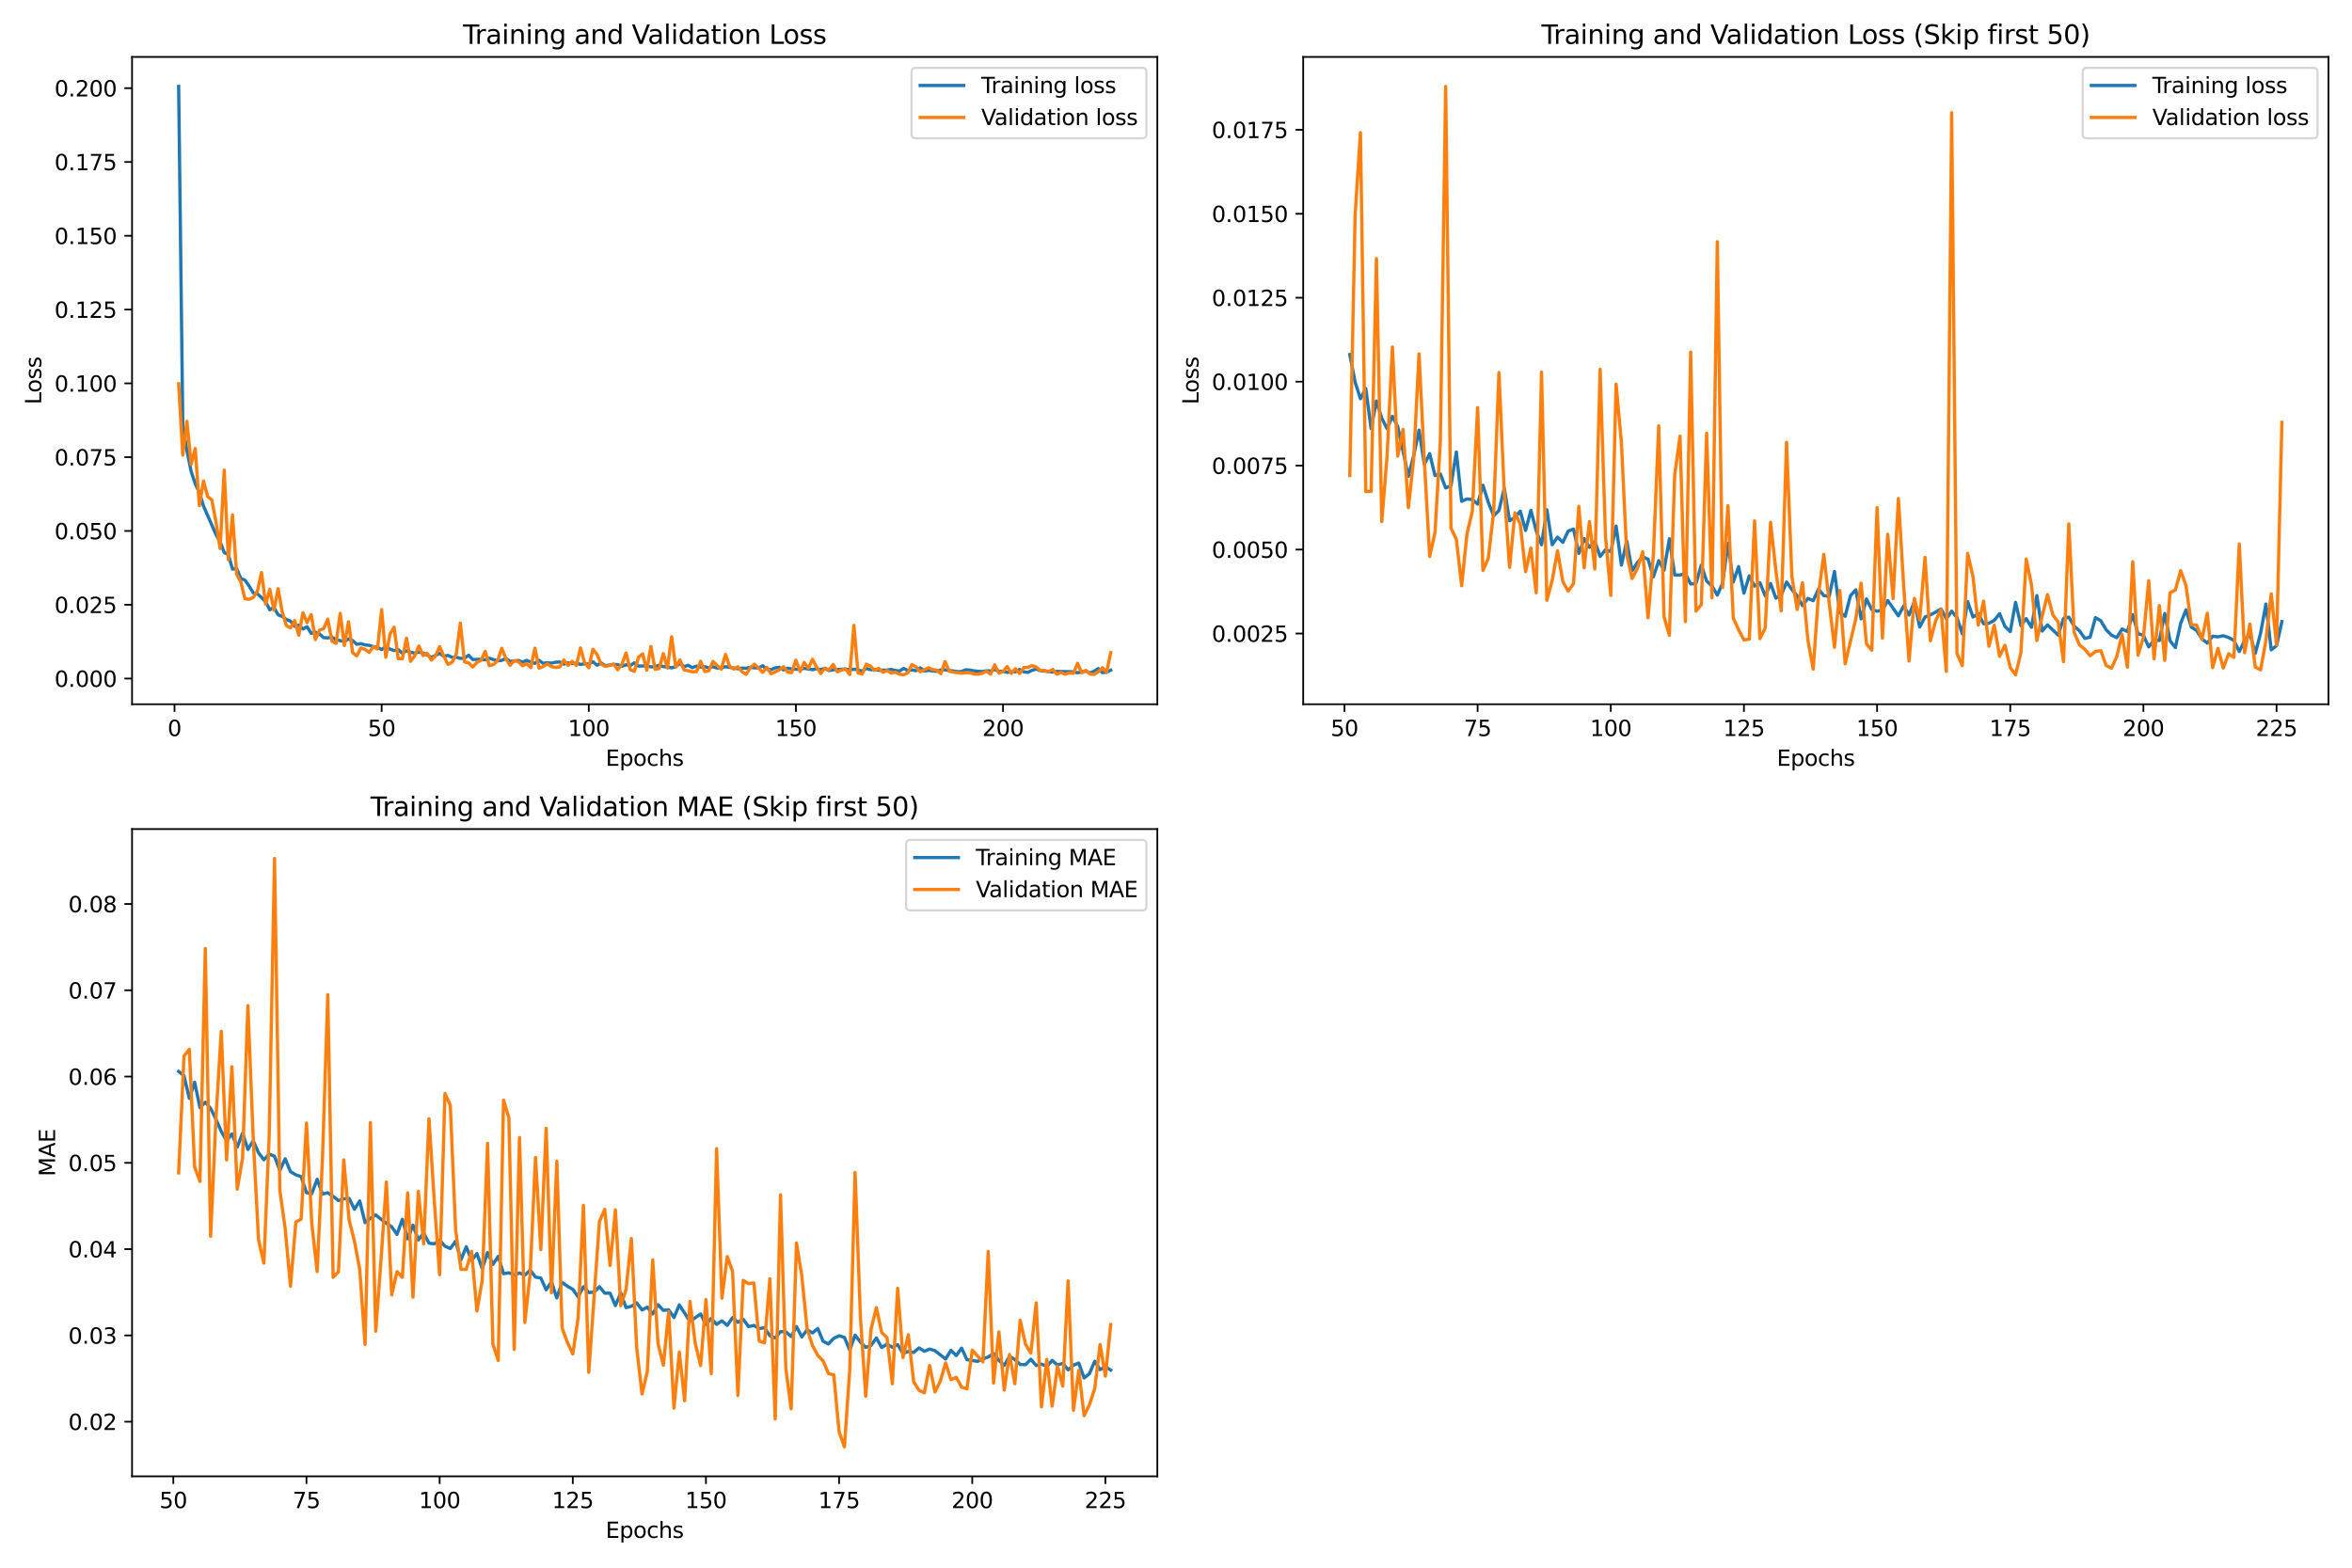 <?xml version="1.0" encoding="utf-8" standalone="no"?>
<!DOCTYPE svg PUBLIC "-//W3C//DTD SVG 1.1//EN"
  "http://www.w3.org/Graphics/SVG/1.1/DTD/svg11.dtd">
<svg xmlns:xlink="http://www.w3.org/1999/xlink" width="1080pt" height="720pt" viewBox="0 0 1080 720" xmlns="http://www.w3.org/2000/svg" version="1.1">
 <defs>
  <style type="text/css">*{stroke-linejoin: round; stroke-linecap: butt}</style>
 </defs>
 <g id="figure_1">
  <g id="patch_1">
   <path d="M 0 720 
L 1080 720 
L 1080 0 
L 0 0 
z
" style="fill: #ffffff"/>
  </g>
  <g id="axes_1">
   <g id="patch_2">
    <path d="M 60.635 323.44 
L 531.428 323.44 
L 531.428 26.16 
L 60.635 26.16 
z
" style="fill: #ffffff"/>
   </g>
   <g id="matplotlib.axis_1">
    <g id="xtick_1">
     <g id="line2d_1">
      <defs>
       <path id="mb0364fd15d" d="M 0 0 
L 0 3.5 
" style="stroke: #000000; stroke-width: 0.8"/>
      </defs>
      <g>
       <use xlink:href="#mb0364fd15d" x="80.132" y="323.44" style="stroke: #000000; stroke-width: 0.8"/>
      </g>
     </g>
     <g id="text_1">
      <!-- 0 -->
      <g transform="translate(76.951 338.038) scale(0.1 -0.1)">
       <defs>
        <path id="DejaVuSans-30" d="M 2034 4250 
Q 1547 4250 1301 3770 
Q 1056 3291 1056 2328 
Q 1056 1369 1301 889 
Q 1547 409 2034 409 
Q 2525 409 2770 889 
Q 3016 1369 3016 2328 
Q 3016 3291 2770 3770 
Q 2525 4250 2034 4250 
z
M 2034 4750 
Q 2819 4750 3233 4129 
Q 3647 3509 3647 2328 
Q 3647 1150 3233 529 
Q 2819 -91 2034 -91 
Q 1250 -91 836 529 
Q 422 1150 422 2328 
Q 422 3509 836 4129 
Q 1250 4750 2034 4750 
z
" transform="scale(0.016)"/>
       </defs>
       <use xlink:href="#DejaVuSans-30"/>
      </g>
     </g>
    </g>
    <g id="xtick_2">
     <g id="line2d_2">
      <g>
       <use xlink:href="#mb0364fd15d" x="175.242" y="323.44" style="stroke: #000000; stroke-width: 0.8"/>
      </g>
     </g>
     <g id="text_2">
      <!-- 50 -->
      <g transform="translate(168.88 338.038) scale(0.1 -0.1)">
       <defs>
        <path id="DejaVuSans-35" d="M 691 4666 
L 3169 4666 
L 3169 4134 
L 1269 4134 
L 1269 2991 
Q 1406 3038 1543 3061 
Q 1681 3084 1819 3084 
Q 2600 3084 3056 2656 
Q 3513 2228 3513 1497 
Q 3513 744 3044 326 
Q 2575 -91 1722 -91 
Q 1428 -91 1123 -41 
Q 819 9 494 109 
L 494 744 
Q 775 591 1075 516 
Q 1375 441 1709 441 
Q 2250 441 2565 725 
Q 2881 1009 2881 1497 
Q 2881 1984 2565 2268 
Q 2250 2553 1709 2553 
Q 1456 2553 1204 2497 
Q 953 2441 691 2322 
L 691 4666 
z
" transform="scale(0.016)"/>
       </defs>
       <use xlink:href="#DejaVuSans-35"/>
       <use xlink:href="#DejaVuSans-30" x="63.623"/>
      </g>
     </g>
    </g>
    <g id="xtick_3">
     <g id="line2d_3">
      <g>
       <use xlink:href="#mb0364fd15d" x="270.352" y="323.44" style="stroke: #000000; stroke-width: 0.8"/>
      </g>
     </g>
     <g id="text_3">
      <!-- 100 -->
      <g transform="translate(260.808 338.038) scale(0.1 -0.1)">
       <defs>
        <path id="DejaVuSans-31" d="M 794 531 
L 1825 531 
L 1825 4091 
L 703 3866 
L 703 4441 
L 1819 4666 
L 2450 4666 
L 2450 531 
L 3481 531 
L 3481 0 
L 794 0 
L 794 531 
z
" transform="scale(0.016)"/>
       </defs>
       <use xlink:href="#DejaVuSans-31"/>
       <use xlink:href="#DejaVuSans-30" x="63.623"/>
       <use xlink:href="#DejaVuSans-30" x="127.246"/>
      </g>
     </g>
    </g>
    <g id="xtick_4">
     <g id="line2d_4">
      <g>
       <use xlink:href="#mb0364fd15d" x="365.461" y="323.44" style="stroke: #000000; stroke-width: 0.8"/>
      </g>
     </g>
     <g id="text_4">
      <!-- 150 -->
      <g transform="translate(355.918 338.038) scale(0.1 -0.1)">
       <use xlink:href="#DejaVuSans-31"/>
       <use xlink:href="#DejaVuSans-35" x="63.623"/>
       <use xlink:href="#DejaVuSans-30" x="127.246"/>
      </g>
     </g>
    </g>
    <g id="xtick_5">
     <g id="line2d_5">
      <g>
       <use xlink:href="#mb0364fd15d" x="460.571" y="323.44" style="stroke: #000000; stroke-width: 0.8"/>
      </g>
     </g>
     <g id="text_5">
      <!-- 200 -->
      <g transform="translate(451.027 338.038) scale(0.1 -0.1)">
       <defs>
        <path id="DejaVuSans-32" d="M 1228 531 
L 3431 531 
L 3431 0 
L 469 0 
L 469 531 
Q 828 903 1448 1529 
Q 2069 2156 2228 2338 
Q 2531 2678 2651 2914 
Q 2772 3150 2772 3378 
Q 2772 3750 2511 3984 
Q 2250 4219 1831 4219 
Q 1534 4219 1204 4116 
Q 875 4013 500 3803 
L 500 4441 
Q 881 4594 1212 4672 
Q 1544 4750 1819 4750 
Q 2544 4750 2975 4387 
Q 3406 4025 3406 3419 
Q 3406 3131 3298 2873 
Q 3191 2616 2906 2266 
Q 2828 2175 2409 1742 
Q 1991 1309 1228 531 
z
" transform="scale(0.016)"/>
       </defs>
       <use xlink:href="#DejaVuSans-32"/>
       <use xlink:href="#DejaVuSans-30" x="63.623"/>
       <use xlink:href="#DejaVuSans-30" x="127.246"/>
      </g>
     </g>
    </g>
    <g id="text_6">
     <!-- Epochs -->
     <g transform="translate(278.116 351.717) scale(0.1 -0.1)">
      <defs>
       <path id="DejaVuSans-45" d="M 628 4666 
L 3578 4666 
L 3578 4134 
L 1259 4134 
L 1259 2753 
L 3481 2753 
L 3481 2222 
L 1259 2222 
L 1259 531 
L 3634 531 
L 3634 0 
L 628 0 
L 628 4666 
z
" transform="scale(0.016)"/>
       <path id="DejaVuSans-70" d="M 1159 525 
L 1159 -1331 
L 581 -1331 
L 581 3500 
L 1159 3500 
L 1159 2969 
Q 1341 3281 1617 3432 
Q 1894 3584 2278 3584 
Q 2916 3584 3314 3078 
Q 3713 2572 3713 1747 
Q 3713 922 3314 415 
Q 2916 -91 2278 -91 
Q 1894 -91 1617 61 
Q 1341 213 1159 525 
z
M 3116 1747 
Q 3116 2381 2855 2742 
Q 2594 3103 2138 3103 
Q 1681 3103 1420 2742 
Q 1159 2381 1159 1747 
Q 1159 1113 1420 752 
Q 1681 391 2138 391 
Q 2594 391 2855 752 
Q 3116 1113 3116 1747 
z
" transform="scale(0.016)"/>
       <path id="DejaVuSans-6f" d="M 1959 3097 
Q 1497 3097 1228 2736 
Q 959 2375 959 1747 
Q 959 1119 1226 758 
Q 1494 397 1959 397 
Q 2419 397 2687 759 
Q 2956 1122 2956 1747 
Q 2956 2369 2687 2733 
Q 2419 3097 1959 3097 
z
M 1959 3584 
Q 2709 3584 3137 3096 
Q 3566 2609 3566 1747 
Q 3566 888 3137 398 
Q 2709 -91 1959 -91 
Q 1206 -91 779 398 
Q 353 888 353 1747 
Q 353 2609 779 3096 
Q 1206 3584 1959 3584 
z
" transform="scale(0.016)"/>
       <path id="DejaVuSans-63" d="M 3122 3366 
L 3122 2828 
Q 2878 2963 2633 3030 
Q 2388 3097 2138 3097 
Q 1578 3097 1268 2742 
Q 959 2388 959 1747 
Q 959 1106 1268 751 
Q 1578 397 2138 397 
Q 2388 397 2633 464 
Q 2878 531 3122 666 
L 3122 134 
Q 2881 22 2623 -34 
Q 2366 -91 2075 -91 
Q 1284 -91 818 406 
Q 353 903 353 1747 
Q 353 2603 823 3093 
Q 1294 3584 2113 3584 
Q 2378 3584 2631 3529 
Q 2884 3475 3122 3366 
z
" transform="scale(0.016)"/>
       <path id="DejaVuSans-68" d="M 3513 2113 
L 3513 0 
L 2938 0 
L 2938 2094 
Q 2938 2591 2744 2837 
Q 2550 3084 2163 3084 
Q 1697 3084 1428 2787 
Q 1159 2491 1159 1978 
L 1159 0 
L 581 0 
L 581 4863 
L 1159 4863 
L 1159 2956 
Q 1366 3272 1645 3428 
Q 1925 3584 2291 3584 
Q 2894 3584 3203 3211 
Q 3513 2838 3513 2113 
z
" transform="scale(0.016)"/>
       <path id="DejaVuSans-73" d="M 2834 3397 
L 2834 2853 
Q 2591 2978 2328 3040 
Q 2066 3103 1784 3103 
Q 1356 3103 1142 2972 
Q 928 2841 928 2578 
Q 928 2378 1081 2264 
Q 1234 2150 1697 2047 
L 1894 2003 
Q 2506 1872 2764 1633 
Q 3022 1394 3022 966 
Q 3022 478 2636 193 
Q 2250 -91 1575 -91 
Q 1294 -91 989 -36 
Q 684 19 347 128 
L 347 722 
Q 666 556 975 473 
Q 1284 391 1588 391 
Q 1994 391 2212 530 
Q 2431 669 2431 922 
Q 2431 1156 2273 1281 
Q 2116 1406 1581 1522 
L 1381 1569 
Q 847 1681 609 1914 
Q 372 2147 372 2553 
Q 372 3047 722 3315 
Q 1072 3584 1716 3584 
Q 2034 3584 2315 3537 
Q 2597 3491 2834 3397 
z
" transform="scale(0.016)"/>
      </defs>
      <use xlink:href="#DejaVuSans-45"/>
      <use xlink:href="#DejaVuSans-70" x="63.184"/>
      <use xlink:href="#DejaVuSans-6f" x="126.66"/>
      <use xlink:href="#DejaVuSans-63" x="187.842"/>
      <use xlink:href="#DejaVuSans-68" x="242.822"/>
      <use xlink:href="#DejaVuSans-73" x="306.201"/>
     </g>
    </g>
   </g>
   <g id="matplotlib.axis_2">
    <g id="ytick_1">
     <g id="line2d_6">
      <defs>
       <path id="m016eb9ff5c" d="M 0 0 
L -3.5 0 
" style="stroke: #000000; stroke-width: 0.8"/>
      </defs>
      <g>
       <use xlink:href="#m016eb9ff5c" x="60.635" y="311.65" style="stroke: #000000; stroke-width: 0.8"/>
      </g>
     </g>
     <g id="text_7">
      <!-- 0.000 -->
      <g transform="translate(25.007 315.449) scale(0.1 -0.1)">
       <defs>
        <path id="DejaVuSans-2e" d="M 684 794 
L 1344 794 
L 1344 0 
L 684 0 
L 684 794 
z
" transform="scale(0.016)"/>
       </defs>
       <use xlink:href="#DejaVuSans-30"/>
       <use xlink:href="#DejaVuSans-2e" x="63.623"/>
       <use xlink:href="#DejaVuSans-30" x="95.41"/>
       <use xlink:href="#DejaVuSans-30" x="159.033"/>
       <use xlink:href="#DejaVuSans-30" x="222.656"/>
      </g>
     </g>
    </g>
    <g id="ytick_2">
     <g id="line2d_7">
      <g>
       <use xlink:href="#m016eb9ff5c" x="60.635" y="277.755" style="stroke: #000000; stroke-width: 0.8"/>
      </g>
     </g>
     <g id="text_8">
      <!-- 0.025 -->
      <g transform="translate(25.007 281.554) scale(0.1 -0.1)">
       <use xlink:href="#DejaVuSans-30"/>
       <use xlink:href="#DejaVuSans-2e" x="63.623"/>
       <use xlink:href="#DejaVuSans-30" x="95.41"/>
       <use xlink:href="#DejaVuSans-32" x="159.033"/>
       <use xlink:href="#DejaVuSans-35" x="222.656"/>
      </g>
     </g>
    </g>
    <g id="ytick_3">
     <g id="line2d_8">
      <g>
       <use xlink:href="#m016eb9ff5c" x="60.635" y="243.86" style="stroke: #000000; stroke-width: 0.8"/>
      </g>
     </g>
     <g id="text_9">
      <!-- 0.050 -->
      <g transform="translate(25.007 247.659) scale(0.1 -0.1)">
       <use xlink:href="#DejaVuSans-30"/>
       <use xlink:href="#DejaVuSans-2e" x="63.623"/>
       <use xlink:href="#DejaVuSans-30" x="95.41"/>
       <use xlink:href="#DejaVuSans-35" x="159.033"/>
       <use xlink:href="#DejaVuSans-30" x="222.656"/>
      </g>
     </g>
    </g>
    <g id="ytick_4">
     <g id="line2d_9">
      <g>
       <use xlink:href="#m016eb9ff5c" x="60.635" y="209.965" style="stroke: #000000; stroke-width: 0.8"/>
      </g>
     </g>
     <g id="text_10">
      <!-- 0.075 -->
      <g transform="translate(25.007 213.764) scale(0.1 -0.1)">
       <defs>
        <path id="DejaVuSans-37" d="M 525 4666 
L 3525 4666 
L 3525 4397 
L 1831 0 
L 1172 0 
L 2766 4134 
L 525 4134 
L 525 4666 
z
" transform="scale(0.016)"/>
       </defs>
       <use xlink:href="#DejaVuSans-30"/>
       <use xlink:href="#DejaVuSans-2e" x="63.623"/>
       <use xlink:href="#DejaVuSans-30" x="95.41"/>
       <use xlink:href="#DejaVuSans-37" x="159.033"/>
       <use xlink:href="#DejaVuSans-35" x="222.656"/>
      </g>
     </g>
    </g>
    <g id="ytick_5">
     <g id="line2d_10">
      <g>
       <use xlink:href="#m016eb9ff5c" x="60.635" y="176.07" style="stroke: #000000; stroke-width: 0.8"/>
      </g>
     </g>
     <g id="text_11">
      <!-- 0.100 -->
      <g transform="translate(25.007 179.869) scale(0.1 -0.1)">
       <use xlink:href="#DejaVuSans-30"/>
       <use xlink:href="#DejaVuSans-2e" x="63.623"/>
       <use xlink:href="#DejaVuSans-31" x="95.41"/>
       <use xlink:href="#DejaVuSans-30" x="159.033"/>
       <use xlink:href="#DejaVuSans-30" x="222.656"/>
      </g>
     </g>
    </g>
    <g id="ytick_6">
     <g id="line2d_11">
      <g>
       <use xlink:href="#m016eb9ff5c" x="60.635" y="142.174" style="stroke: #000000; stroke-width: 0.8"/>
      </g>
     </g>
     <g id="text_12">
      <!-- 0.125 -->
      <g transform="translate(25.007 145.974) scale(0.1 -0.1)">
       <use xlink:href="#DejaVuSans-30"/>
       <use xlink:href="#DejaVuSans-2e" x="63.623"/>
       <use xlink:href="#DejaVuSans-31" x="95.41"/>
       <use xlink:href="#DejaVuSans-32" x="159.033"/>
       <use xlink:href="#DejaVuSans-35" x="222.656"/>
      </g>
     </g>
    </g>
    <g id="ytick_7">
     <g id="line2d_12">
      <g>
       <use xlink:href="#m016eb9ff5c" x="60.635" y="108.279" style="stroke: #000000; stroke-width: 0.8"/>
      </g>
     </g>
     <g id="text_13">
      <!-- 0.150 -->
      <g transform="translate(25.007 112.078) scale(0.1 -0.1)">
       <use xlink:href="#DejaVuSans-30"/>
       <use xlink:href="#DejaVuSans-2e" x="63.623"/>
       <use xlink:href="#DejaVuSans-31" x="95.41"/>
       <use xlink:href="#DejaVuSans-35" x="159.033"/>
       <use xlink:href="#DejaVuSans-30" x="222.656"/>
      </g>
     </g>
    </g>
    <g id="ytick_8">
     <g id="line2d_13">
      <g>
       <use xlink:href="#m016eb9ff5c" x="60.635" y="74.384" style="stroke: #000000; stroke-width: 0.8"/>
      </g>
     </g>
     <g id="text_14">
      <!-- 0.175 -->
      <g transform="translate(25.007 78.183) scale(0.1 -0.1)">
       <use xlink:href="#DejaVuSans-30"/>
       <use xlink:href="#DejaVuSans-2e" x="63.623"/>
       <use xlink:href="#DejaVuSans-31" x="95.41"/>
       <use xlink:href="#DejaVuSans-37" x="159.033"/>
       <use xlink:href="#DejaVuSans-35" x="222.656"/>
      </g>
     </g>
    </g>
    <g id="ytick_9">
     <g id="line2d_14">
      <g>
       <use xlink:href="#m016eb9ff5c" x="60.635" y="40.489" style="stroke: #000000; stroke-width: 0.8"/>
      </g>
     </g>
     <g id="text_15">
      <!-- 0.200 -->
      <g transform="translate(25.007 44.288) scale(0.1 -0.1)">
       <use xlink:href="#DejaVuSans-30"/>
       <use xlink:href="#DejaVuSans-2e" x="63.623"/>
       <use xlink:href="#DejaVuSans-32" x="95.41"/>
       <use xlink:href="#DejaVuSans-30" x="159.033"/>
       <use xlink:href="#DejaVuSans-30" x="222.656"/>
      </g>
     </g>
    </g>
    <g id="text_16">
     <!-- Loss -->
     <g transform="translate(18.927 185.767) rotate(-90) scale(0.1 -0.1)">
      <defs>
       <path id="DejaVuSans-4c" d="M 628 4666 
L 1259 4666 
L 1259 531 
L 3531 531 
L 3531 0 
L 628 0 
L 628 4666 
z
" transform="scale(0.016)"/>
      </defs>
      <use xlink:href="#DejaVuSans-4c"/>
      <use xlink:href="#DejaVuSans-6f" x="53.963"/>
      <use xlink:href="#DejaVuSans-73" x="115.145"/>
      <use xlink:href="#DejaVuSans-73" x="167.244"/>
     </g>
    </g>
   </g>
   <g id="line2d_15">
    <path d="M 82.035 39.673 
L 83.937 195.249 
L 85.839 207.047 
L 87.741 216.412 
L 89.643 222.154 
L 91.546 226.24 
L 93.448 232.405 
L 99.154 245.467 
L 101.057 248.729 
L 102.959 253.756 
L 104.861 254.722 
L 106.763 261.376 
L 108.665 261.148 
L 110.568 265.685 
L 112.47 266.427 
L 114.372 269.132 
L 116.274 272.261 
L 118.176 272.714 
L 120.078 274.415 
L 121.981 276.408 
L 123.883 280.054 
L 125.785 278.967 
L 127.687 282.346 
L 129.589 283.121 
L 131.492 284.55 
L 133.394 285.243 
L 135.296 287.66 
L 137.198 287.125 
L 139.1 288.895 
L 141.003 287.818 
L 142.905 290.89 
L 144.807 290.296 
L 146.709 291.169 
L 148.611 292.848 
L 150.514 292.975 
L 152.416 292.643 
L 154.318 293.796 
L 158.122 294.672 
L 160.025 293.453 
L 161.927 294.205 
L 163.829 295.896 
L 165.731 295.623 
L 167.633 296.191 
L 169.535 296.383 
L 171.438 296.983 
L 173.34 297.318 
L 175.242 298.336 
L 177.144 296.997 
L 179.046 298.115 
L 180.949 298.782 
L 182.851 298.368 
L 184.753 299.99 
L 186.655 298.873 
L 188.557 299.568 
L 190.46 299.987 
L 192.362 299.49 
L 194.264 299.904 
L 198.068 301.911 
L 199.971 301.073 
L 201.873 300.048 
L 203.775 301.43 
L 205.677 300.999 
L 207.579 301.885 
L 209.482 301.816 
L 211.384 302.384 
L 213.286 302.289 
L 215.188 300.933 
L 217.09 302.922 
L 218.992 302.827 
L 220.895 302.854 
L 222.797 303.034 
L 224.699 302.275 
L 226.601 302.96 
L 228.503 303.505 
L 230.406 303.296 
L 232.308 302.395 
L 234.21 303.708 
L 236.112 303.577 
L 238.014 303.319 
L 239.917 304.099 
L 241.819 303.288 
L 243.721 304.112 
L 245.623 304.676 
L 247.525 303.266 
L 249.428 304.673 
L 251.33 304.369 
L 253.232 304.578 
L 255.134 304.125 
L 257.036 304.043 
L 258.939 305.027 
L 260.841 304.429 
L 262.743 304.78 
L 264.645 304.534 
L 266.547 305.15 
L 268.449 304.881 
L 270.352 304.953 
L 272.254 303.923 
L 274.156 305.498 
L 276.058 304.523 
L 277.96 305.73 
L 281.765 305.163 
L 283.667 305.259 
L 285.569 305.971 
L 287.471 305.318 
L 289.374 305.705 
L 291.276 304.433 
L 293.178 305.899 
L 296.982 305.841 
L 298.885 306.262 
L 300.787 306.235 
L 302.689 305.499 
L 304.591 306.142 
L 306.493 306.335 
L 308.395 306.71 
L 310.298 306.221 
L 312.2 304.619 
L 314.102 306.18 
L 316.004 305.558 
L 317.906 306.63 
L 319.809 305.932 
L 321.711 306.347 
L 323.613 306.209 
L 325.515 306.742 
L 327.417 306.241 
L 329.32 306.835 
L 331.222 306.71 
L 333.124 306.18 
L 338.831 307.136 
L 340.733 306.842 
L 342.635 306.934 
L 344.537 306.469 
L 346.439 306.729 
L 348.342 306.759 
L 350.244 305.754 
L 352.146 307.408 
L 354.048 307.563 
L 355.95 306.731 
L 357.852 306.495 
L 359.755 307.668 
L 361.657 306.866 
L 363.559 307.293 
L 365.461 307.36 
L 367.363 307.314 
L 369.266 306.929 
L 373.07 307.547 
L 374.972 307.143 
L 376.874 307.514 
L 378.777 306.975 
L 380.679 307.995 
L 382.581 307.593 
L 388.288 307.268 
L 390.19 307.668 
L 392.092 307.357 
L 393.994 307.618 
L 395.896 308.275 
L 397.799 306.968 
L 399.701 307.594 
L 401.603 307.464 
L 403.505 307.866 
L 407.309 307.733 
L 409.212 307.459 
L 411.114 307.972 
L 413.016 308.182 
L 414.918 307.004 
L 416.82 307.938 
L 418.723 307.659 
L 420.625 308.009 
L 422.527 306.728 
L 424.429 308.159 
L 426.331 307.912 
L 430.136 308.324 
L 432.038 307.652 
L 433.94 307.599 
L 435.842 307.963 
L 437.745 308.15 
L 439.647 308.457 
L 441.549 308.406 
L 443.451 307.618 
L 445.353 307.744 
L 447.256 308.107 
L 449.158 308.324 
L 451.06 308.426 
L 452.962 308.078 
L 454.864 308.178 
L 456.766 307.496 
L 458.669 308.273 
L 460.571 308.329 
L 462.473 308.8 
L 464.375 308.531 
L 466.277 308.541 
L 468.18 307.452 
L 470.082 308.551 
L 471.984 308.827 
L 473.886 307.847 
L 475.788 307.302 
L 477.691 308.003 
L 479.593 308.138 
L 481.495 308.478 
L 483.397 308.647 
L 485.299 308.37 
L 492.908 308.537 
L 494.81 308.987 
L 496.712 308.544 
L 498.615 308.266 
L 500.517 309.062 
L 502.419 308.253 
L 504.321 307.07 
L 506.223 308.92 
L 508.126 308.749 
L 510.028 307.776 
L 510.028 307.776 
" clip-path="url(#pf94a2cf2ff)" style="fill: none; stroke: #1f77b4; stroke-width: 1.5; stroke-linecap: square"/>
   </g>
   <g id="line2d_16">
    <path d="M 82.035 176.25 
L 83.937 209.014 
L 85.839 193.508 
L 87.741 213.253 
L 89.643 206.024 
L 91.546 232.223 
L 93.448 220.887 
L 95.35 228.058 
L 97.252 229.578 
L 99.154 239.601 
L 101.057 251.932 
L 102.959 215.906 
L 104.861 257.053 
L 106.763 236.458 
L 108.665 263.775 
L 110.568 267.226 
L 112.47 274.97 
L 114.372 275.258 
L 116.274 274.426 
L 118.176 271.535 
L 120.078 262.944 
L 121.981 277.465 
L 123.883 270.629 
L 125.785 280.241 
L 127.687 270.358 
L 129.589 280.999 
L 131.492 287.325 
L 133.394 288.382 
L 135.296 285.028 
L 137.198 291.739 
L 139.1 281.366 
L 141.003 285.953 
L 142.905 282.242 
L 144.807 293.724 
L 146.709 289.427 
L 148.611 288.71 
L 150.514 284.336 
L 152.416 294.469 
L 154.318 295.469 
L 156.22 281.703 
L 158.122 296.467 
L 160.025 285.568 
L 161.927 299.772 
L 163.829 301.273 
L 165.731 297.578 
L 167.633 298.26 
L 169.535 299.624 
L 171.438 297.022 
L 173.34 298.073 
L 175.242 279.958 
L 177.144 301.88 
L 179.046 291.363 
L 180.949 288.036 
L 182.851 302.527 
L 184.753 302.522 
L 186.655 293.123 
L 188.557 303.739 
L 190.46 301.097 
L 192.362 296.694 
L 194.264 301.095 
L 196.166 300.018 
L 198.068 303.18 
L 199.971 301.21 
L 201.873 296.97 
L 203.775 301.306 
L 205.677 305.148 
L 207.579 304.177 
L 209.482 300.498 
L 211.384 286.17 
L 213.286 304.011 
L 215.188 304.446 
L 217.09 306.333 
L 218.992 304.236 
L 220.895 303.327 
L 222.797 299.139 
L 224.699 305.714 
L 226.601 305.226 
L 228.503 303.37 
L 230.406 297.722 
L 232.308 302.545 
L 234.21 305.588 
L 236.112 303.389 
L 238.014 303.832 
L 239.917 305.763 
L 241.819 304.809 
L 243.721 306.615 
L 245.623 297.709 
L 247.525 306.919 
L 249.428 306.114 
L 251.33 304.921 
L 253.232 306.167 
L 255.134 306.548 
L 257.036 306.245 
L 258.939 303.124 
L 260.841 305.606 
L 262.743 303.741 
L 264.645 305.656 
L 266.547 297.593 
L 268.449 304.308 
L 270.352 306.722 
L 272.254 298.192 
L 274.156 300.568 
L 276.058 305.072 
L 277.96 306.038 
L 279.863 305.63 
L 281.765 304.96 
L 283.667 307.625 
L 285.569 305.074 
L 287.471 299.873 
L 289.374 307.583 
L 291.276 308.336 
L 293.178 301.867 
L 295.08 300.293 
L 296.982 307.78 
L 298.885 296.897 
L 300.787 307.359 
L 302.689 307.094 
L 304.591 300.173 
L 306.493 306.818 
L 308.395 292.442 
L 310.298 306.402 
L 312.2 303.098 
L 314.102 307.638 
L 317.906 308.517 
L 319.809 308.487 
L 321.711 303.714 
L 323.613 308.467 
L 325.515 308.033 
L 327.417 303.77 
L 329.32 305.726 
L 331.222 307.345 
L 333.124 300.542 
L 335.026 305.951 
L 336.928 307.291 
L 338.831 306.211 
L 340.733 308.508 
L 342.635 309.697 
L 344.537 306.665 
L 346.439 305.064 
L 350.244 308.818 
L 352.146 306.522 
L 354.048 309.482 
L 357.852 307.667 
L 359.755 306.225 
L 361.657 308.673 
L 363.559 308.935 
L 365.461 303.179 
L 367.363 308.445 
L 369.266 304.253 
L 371.168 306.852 
L 373.07 302.809 
L 374.972 306.359 
L 376.874 309.371 
L 378.777 306.842 
L 380.679 307.706 
L 382.581 305.185 
L 384.483 308.554 
L 386.385 307.744 
L 388.288 307.287 
L 390.19 309.791 
L 392.092 287.234 
L 393.994 309.067 
L 395.896 309.558 
L 397.799 305.026 
L 399.701 305.956 
L 401.603 307.917 
L 403.505 306.952 
L 405.407 308.773 
L 407.309 307.923 
L 409.212 309.179 
L 411.114 308.73 
L 413.016 309.631 
L 414.918 309.927 
L 416.82 309.033 
L 418.723 305.257 
L 420.625 306.308 
L 422.527 308.542 
L 426.331 306.689 
L 428.234 307.505 
L 430.136 307.796 
L 432.038 309.399 
L 433.94 303.834 
L 435.842 308.214 
L 437.745 308.722 
L 441.549 309.159 
L 443.451 308.981 
L 445.353 308.955 
L 447.256 309.546 
L 449.158 309.661 
L 451.06 309.192 
L 452.962 308.295 
L 454.864 309.618 
L 456.766 305.36 
L 458.669 309.132 
L 460.571 308.419 
L 462.473 306.13 
L 464.375 309.282 
L 466.277 307.132 
L 468.18 309.345 
L 470.082 306.617 
L 471.984 306.504 
L 473.886 305.721 
L 475.788 306.332 
L 477.691 307.906 
L 479.593 307.923 
L 481.495 308.492 
L 483.397 307.444 
L 485.299 309.638 
L 487.202 308.86 
L 489.104 309.654 
L 491.006 309.077 
L 492.908 309.223 
L 494.81 304.646 
L 496.712 309.034 
L 498.615 307.877 
L 500.517 309.613 
L 502.419 309.729 
L 504.321 308.545 
L 506.223 306.66 
L 508.126 308.716 
L 510.028 299.735 
L 510.028 299.735 
" clip-path="url(#pf94a2cf2ff)" style="fill: none; stroke: #ff7f0e; stroke-width: 1.5; stroke-linecap: square"/>
   </g>
   <g id="patch_3">
    <path d="M 60.635 323.44 
L 60.635 26.16 
" style="fill: none; stroke: #000000; stroke-width: 0.8; stroke-linejoin: miter; stroke-linecap: square"/>
   </g>
   <g id="patch_4">
    <path d="M 531.428 323.44 
L 531.428 26.16 
" style="fill: none; stroke: #000000; stroke-width: 0.8; stroke-linejoin: miter; stroke-linecap: square"/>
   </g>
   <g id="patch_5">
    <path d="M 60.635 323.44 
L 531.428 323.44 
" style="fill: none; stroke: #000000; stroke-width: 0.8; stroke-linejoin: miter; stroke-linecap: square"/>
   </g>
   <g id="patch_6">
    <path d="M 60.635 26.16 
L 531.428 26.16 
" style="fill: none; stroke: #000000; stroke-width: 0.8; stroke-linejoin: miter; stroke-linecap: square"/>
   </g>
   <g id="text_17">
    <!-- Training and Validation Loss -->
    <g transform="translate(212.562 20.16) scale(0.12 -0.12)">
     <defs>
      <path id="DejaVuSans-54" d="M -19 4666 
L 3928 4666 
L 3928 4134 
L 2272 4134 
L 2272 0 
L 1638 0 
L 1638 4134 
L -19 4134 
L -19 4666 
z
" transform="scale(0.016)"/>
      <path id="DejaVuSans-72" d="M 2631 2963 
Q 2534 3019 2420 3045 
Q 2306 3072 2169 3072 
Q 1681 3072 1420 2755 
Q 1159 2438 1159 1844 
L 1159 0 
L 581 0 
L 581 3500 
L 1159 3500 
L 1159 2956 
Q 1341 3275 1631 3429 
Q 1922 3584 2338 3584 
Q 2397 3584 2469 3576 
Q 2541 3569 2628 3553 
L 2631 2963 
z
" transform="scale(0.016)"/>
      <path id="DejaVuSans-61" d="M 2194 1759 
Q 1497 1759 1228 1600 
Q 959 1441 959 1056 
Q 959 750 1161 570 
Q 1363 391 1709 391 
Q 2188 391 2477 730 
Q 2766 1069 2766 1631 
L 2766 1759 
L 2194 1759 
z
M 3341 1997 
L 3341 0 
L 2766 0 
L 2766 531 
Q 2569 213 2275 61 
Q 1981 -91 1556 -91 
Q 1019 -91 701 211 
Q 384 513 384 1019 
Q 384 1609 779 1909 
Q 1175 2209 1959 2209 
L 2766 2209 
L 2766 2266 
Q 2766 2663 2505 2880 
Q 2244 3097 1772 3097 
Q 1472 3097 1187 3025 
Q 903 2953 641 2809 
L 641 3341 
Q 956 3463 1253 3523 
Q 1550 3584 1831 3584 
Q 2591 3584 2966 3190 
Q 3341 2797 3341 1997 
z
" transform="scale(0.016)"/>
      <path id="DejaVuSans-69" d="M 603 3500 
L 1178 3500 
L 1178 0 
L 603 0 
L 603 3500 
z
M 603 4863 
L 1178 4863 
L 1178 4134 
L 603 4134 
L 603 4863 
z
" transform="scale(0.016)"/>
      <path id="DejaVuSans-6e" d="M 3513 2113 
L 3513 0 
L 2938 0 
L 2938 2094 
Q 2938 2591 2744 2837 
Q 2550 3084 2163 3084 
Q 1697 3084 1428 2787 
Q 1159 2491 1159 1978 
L 1159 0 
L 581 0 
L 581 3500 
L 1159 3500 
L 1159 2956 
Q 1366 3272 1645 3428 
Q 1925 3584 2291 3584 
Q 2894 3584 3203 3211 
Q 3513 2838 3513 2113 
z
" transform="scale(0.016)"/>
      <path id="DejaVuSans-67" d="M 2906 1791 
Q 2906 2416 2648 2759 
Q 2391 3103 1925 3103 
Q 1463 3103 1205 2759 
Q 947 2416 947 1791 
Q 947 1169 1205 825 
Q 1463 481 1925 481 
Q 2391 481 2648 825 
Q 2906 1169 2906 1791 
z
M 3481 434 
Q 3481 -459 3084 -895 
Q 2688 -1331 1869 -1331 
Q 1566 -1331 1297 -1286 
Q 1028 -1241 775 -1147 
L 775 -588 
Q 1028 -725 1275 -790 
Q 1522 -856 1778 -856 
Q 2344 -856 2625 -561 
Q 2906 -266 2906 331 
L 2906 616 
Q 2728 306 2450 153 
Q 2172 0 1784 0 
Q 1141 0 747 490 
Q 353 981 353 1791 
Q 353 2603 747 3093 
Q 1141 3584 1784 3584 
Q 2172 3584 2450 3431 
Q 2728 3278 2906 2969 
L 2906 3500 
L 3481 3500 
L 3481 434 
z
" transform="scale(0.016)"/>
      <path id="DejaVuSans-20" transform="scale(0.016)"/>
      <path id="DejaVuSans-64" d="M 2906 2969 
L 2906 4863 
L 3481 4863 
L 3481 0 
L 2906 0 
L 2906 525 
Q 2725 213 2448 61 
Q 2172 -91 1784 -91 
Q 1150 -91 751 415 
Q 353 922 353 1747 
Q 353 2572 751 3078 
Q 1150 3584 1784 3584 
Q 2172 3584 2448 3432 
Q 2725 3281 2906 2969 
z
M 947 1747 
Q 947 1113 1208 752 
Q 1469 391 1925 391 
Q 2381 391 2643 752 
Q 2906 1113 2906 1747 
Q 2906 2381 2643 2742 
Q 2381 3103 1925 3103 
Q 1469 3103 1208 2742 
Q 947 2381 947 1747 
z
" transform="scale(0.016)"/>
      <path id="DejaVuSans-56" d="M 1831 0 
L 50 4666 
L 709 4666 
L 2188 738 
L 3669 4666 
L 4325 4666 
L 2547 0 
L 1831 0 
z
" transform="scale(0.016)"/>
      <path id="DejaVuSans-6c" d="M 603 4863 
L 1178 4863 
L 1178 0 
L 603 0 
L 603 4863 
z
" transform="scale(0.016)"/>
      <path id="DejaVuSans-74" d="M 1172 4494 
L 1172 3500 
L 2356 3500 
L 2356 3053 
L 1172 3053 
L 1172 1153 
Q 1172 725 1289 603 
Q 1406 481 1766 481 
L 2356 481 
L 2356 0 
L 1766 0 
Q 1100 0 847 248 
Q 594 497 594 1153 
L 594 3053 
L 172 3053 
L 172 3500 
L 594 3500 
L 594 4494 
L 1172 4494 
z
" transform="scale(0.016)"/>
     </defs>
     <use xlink:href="#DejaVuSans-54"/>
     <use xlink:href="#DejaVuSans-72" x="46.334"/>
     <use xlink:href="#DejaVuSans-61" x="87.447"/>
     <use xlink:href="#DejaVuSans-69" x="148.727"/>
     <use xlink:href="#DejaVuSans-6e" x="176.51"/>
     <use xlink:href="#DejaVuSans-69" x="239.889"/>
     <use xlink:href="#DejaVuSans-6e" x="267.672"/>
     <use xlink:href="#DejaVuSans-67" x="331.051"/>
     <use xlink:href="#DejaVuSans-20" x="394.527"/>
     <use xlink:href="#DejaVuSans-61" x="426.314"/>
     <use xlink:href="#DejaVuSans-6e" x="487.594"/>
     <use xlink:href="#DejaVuSans-64" x="550.973"/>
     <use xlink:href="#DejaVuSans-20" x="614.449"/>
     <use xlink:href="#DejaVuSans-56" x="646.236"/>
     <use xlink:href="#DejaVuSans-61" x="706.895"/>
     <use xlink:href="#DejaVuSans-6c" x="768.174"/>
     <use xlink:href="#DejaVuSans-69" x="795.957"/>
     <use xlink:href="#DejaVuSans-64" x="823.74"/>
     <use xlink:href="#DejaVuSans-61" x="887.217"/>
     <use xlink:href="#DejaVuSans-74" x="948.496"/>
     <use xlink:href="#DejaVuSans-69" x="987.705"/>
     <use xlink:href="#DejaVuSans-6f" x="1015.488"/>
     <use xlink:href="#DejaVuSans-6e" x="1076.67"/>
     <use xlink:href="#DejaVuSans-20" x="1140.049"/>
     <use xlink:href="#DejaVuSans-4c" x="1171.836"/>
     <use xlink:href="#DejaVuSans-6f" x="1225.799"/>
     <use xlink:href="#DejaVuSans-73" x="1286.98"/>
     <use xlink:href="#DejaVuSans-73" x="1339.08"/>
    </g>
   </g>
   <g id="legend_1">
    <g id="patch_7">
     <path d="M 420.553 63.516 
L 524.428 63.516 
Q 526.428 63.516 526.428 61.516 
L 526.428 33.16 
Q 526.428 31.16 524.428 31.16 
L 420.553 31.16 
Q 418.553 31.16 418.553 33.16 
L 418.553 61.516 
Q 418.553 63.516 420.553 63.516 
z
" style="fill: #ffffff; opacity: 0.8; stroke: #cccccc; stroke-linejoin: miter"/>
    </g>
    <g id="line2d_17">
     <path d="M 422.553 39.258 
L 432.553 39.258 
L 442.553 39.258 
" style="fill: none; stroke: #1f77b4; stroke-width: 1.5; stroke-linecap: square"/>
    </g>
    <g id="text_18">
     <!-- Training loss -->
     <g transform="translate(450.553 42.758) scale(0.1 -0.1)">
      <use xlink:href="#DejaVuSans-54"/>
      <use xlink:href="#DejaVuSans-72" x="46.334"/>
      <use xlink:href="#DejaVuSans-61" x="87.447"/>
      <use xlink:href="#DejaVuSans-69" x="148.727"/>
      <use xlink:href="#DejaVuSans-6e" x="176.51"/>
      <use xlink:href="#DejaVuSans-69" x="239.889"/>
      <use xlink:href="#DejaVuSans-6e" x="267.672"/>
      <use xlink:href="#DejaVuSans-67" x="331.051"/>
      <use xlink:href="#DejaVuSans-20" x="394.527"/>
      <use xlink:href="#DejaVuSans-6c" x="426.314"/>
      <use xlink:href="#DejaVuSans-6f" x="454.098"/>
      <use xlink:href="#DejaVuSans-73" x="515.279"/>
      <use xlink:href="#DejaVuSans-73" x="567.379"/>
     </g>
    </g>
    <g id="line2d_18">
     <path d="M 422.553 53.937 
L 432.553 53.937 
L 442.553 53.937 
" style="fill: none; stroke: #ff7f0e; stroke-width: 1.5; stroke-linecap: square"/>
    </g>
    <g id="text_19">
     <!-- Validation loss -->
     <g transform="translate(450.553 57.437) scale(0.1 -0.1)">
      <use xlink:href="#DejaVuSans-56"/>
      <use xlink:href="#DejaVuSans-61" x="60.658"/>
      <use xlink:href="#DejaVuSans-6c" x="121.938"/>
      <use xlink:href="#DejaVuSans-69" x="149.721"/>
      <use xlink:href="#DejaVuSans-64" x="177.504"/>
      <use xlink:href="#DejaVuSans-61" x="240.98"/>
      <use xlink:href="#DejaVuSans-74" x="302.26"/>
      <use xlink:href="#DejaVuSans-69" x="341.469"/>
      <use xlink:href="#DejaVuSans-6f" x="369.252"/>
      <use xlink:href="#DejaVuSans-6e" x="430.434"/>
      <use xlink:href="#DejaVuSans-20" x="493.812"/>
      <use xlink:href="#DejaVuSans-6c" x="525.6"/>
      <use xlink:href="#DejaVuSans-6f" x="553.383"/>
      <use xlink:href="#DejaVuSans-73" x="614.564"/>
      <use xlink:href="#DejaVuSans-73" x="666.664"/>
     </g>
    </g>
   </g>
  </g>
  <g id="axes_2">
   <g id="patch_8">
    <path d="M 598.408 323.44 
L 1069.2 323.44 
L 1069.2 26.16 
L 598.408 26.16 
z
" style="fill: #ffffff"/>
   </g>
   <g id="matplotlib.axis_3">
    <g id="xtick_6">
     <g id="line2d_19">
      <g>
       <use xlink:href="#mb0364fd15d" x="617.361" y="323.44" style="stroke: #000000; stroke-width: 0.8"/>
      </g>
     </g>
     <g id="text_20">
      <!-- 50 -->
      <g transform="translate(610.999 338.038) scale(0.1 -0.1)">
       <use xlink:href="#DejaVuSans-35"/>
       <use xlink:href="#DejaVuSans-30" x="63.623"/>
      </g>
     </g>
    </g>
    <g id="xtick_7">
     <g id="line2d_20">
      <g>
       <use xlink:href="#mb0364fd15d" x="678.503" y="323.44" style="stroke: #000000; stroke-width: 0.8"/>
      </g>
     </g>
     <g id="text_21">
      <!-- 75 -->
      <g transform="translate(672.141 338.038) scale(0.1 -0.1)">
       <use xlink:href="#DejaVuSans-37"/>
       <use xlink:href="#DejaVuSans-35" x="63.623"/>
      </g>
     </g>
    </g>
    <g id="xtick_8">
     <g id="line2d_21">
      <g>
       <use xlink:href="#mb0364fd15d" x="739.645" y="323.44" style="stroke: #000000; stroke-width: 0.8"/>
      </g>
     </g>
     <g id="text_22">
      <!-- 100 -->
      <g transform="translate(730.101 338.038) scale(0.1 -0.1)">
       <use xlink:href="#DejaVuSans-31"/>
       <use xlink:href="#DejaVuSans-30" x="63.623"/>
       <use xlink:href="#DejaVuSans-30" x="127.246"/>
      </g>
     </g>
    </g>
    <g id="xtick_9">
     <g id="line2d_22">
      <g>
       <use xlink:href="#mb0364fd15d" x="800.787" y="323.44" style="stroke: #000000; stroke-width: 0.8"/>
      </g>
     </g>
     <g id="text_23">
      <!-- 125 -->
      <g transform="translate(791.243 338.038) scale(0.1 -0.1)">
       <use xlink:href="#DejaVuSans-31"/>
       <use xlink:href="#DejaVuSans-32" x="63.623"/>
       <use xlink:href="#DejaVuSans-35" x="127.246"/>
      </g>
     </g>
    </g>
    <g id="xtick_10">
     <g id="line2d_23">
      <g>
       <use xlink:href="#mb0364fd15d" x="861.929" y="323.44" style="stroke: #000000; stroke-width: 0.8"/>
      </g>
     </g>
     <g id="text_24">
      <!-- 150 -->
      <g transform="translate(852.385 338.038) scale(0.1 -0.1)">
       <use xlink:href="#DejaVuSans-31"/>
       <use xlink:href="#DejaVuSans-35" x="63.623"/>
       <use xlink:href="#DejaVuSans-30" x="127.246"/>
      </g>
     </g>
    </g>
    <g id="xtick_11">
     <g id="line2d_24">
      <g>
       <use xlink:href="#mb0364fd15d" x="923.071" y="323.44" style="stroke: #000000; stroke-width: 0.8"/>
      </g>
     </g>
     <g id="text_25">
      <!-- 175 -->
      <g transform="translate(913.527 338.038) scale(0.1 -0.1)">
       <use xlink:href="#DejaVuSans-31"/>
       <use xlink:href="#DejaVuSans-37" x="63.623"/>
       <use xlink:href="#DejaVuSans-35" x="127.246"/>
      </g>
     </g>
    </g>
    <g id="xtick_12">
     <g id="line2d_25">
      <g>
       <use xlink:href="#mb0364fd15d" x="984.213" y="323.44" style="stroke: #000000; stroke-width: 0.8"/>
      </g>
     </g>
     <g id="text_26">
      <!-- 200 -->
      <g transform="translate(974.669 338.038) scale(0.1 -0.1)">
       <use xlink:href="#DejaVuSans-32"/>
       <use xlink:href="#DejaVuSans-30" x="63.623"/>
       <use xlink:href="#DejaVuSans-30" x="127.246"/>
      </g>
     </g>
    </g>
    <g id="xtick_13">
     <g id="line2d_26">
      <g>
       <use xlink:href="#mb0364fd15d" x="1045.355" y="323.44" style="stroke: #000000; stroke-width: 0.8"/>
      </g>
     </g>
     <g id="text_27">
      <!-- 225 -->
      <g transform="translate(1035.811 338.038) scale(0.1 -0.1)">
       <use xlink:href="#DejaVuSans-32"/>
       <use xlink:href="#DejaVuSans-32" x="63.623"/>
       <use xlink:href="#DejaVuSans-35" x="127.246"/>
      </g>
     </g>
    </g>
    <g id="text_28">
     <!-- Epochs -->
     <g transform="translate(815.888 351.717) scale(0.1 -0.1)">
      <use xlink:href="#DejaVuSans-45"/>
      <use xlink:href="#DejaVuSans-70" x="63.184"/>
      <use xlink:href="#DejaVuSans-6f" x="126.66"/>
      <use xlink:href="#DejaVuSans-63" x="187.842"/>
      <use xlink:href="#DejaVuSans-68" x="242.822"/>
      <use xlink:href="#DejaVuSans-73" x="306.201"/>
     </g>
    </g>
   </g>
   <g id="matplotlib.axis_4">
    <g id="ytick_10">
     <g id="line2d_27">
      <g>
       <use xlink:href="#m016eb9ff5c" x="598.408" y="290.969" style="stroke: #000000; stroke-width: 0.8"/>
      </g>
     </g>
     <g id="text_29">
      <!-- 0.0025 -->
      <g transform="translate(556.417 294.768) scale(0.1 -0.1)">
       <use xlink:href="#DejaVuSans-30"/>
       <use xlink:href="#DejaVuSans-2e" x="63.623"/>
       <use xlink:href="#DejaVuSans-30" x="95.41"/>
       <use xlink:href="#DejaVuSans-30" x="159.033"/>
       <use xlink:href="#DejaVuSans-32" x="222.656"/>
       <use xlink:href="#DejaVuSans-35" x="286.279"/>
      </g>
     </g>
    </g>
    <g id="ytick_11">
     <g id="line2d_28">
      <g>
       <use xlink:href="#m016eb9ff5c" x="598.408" y="252.41" style="stroke: #000000; stroke-width: 0.8"/>
      </g>
     </g>
     <g id="text_30">
      <!-- 0.0050 -->
      <g transform="translate(556.417 256.209) scale(0.1 -0.1)">
       <use xlink:href="#DejaVuSans-30"/>
       <use xlink:href="#DejaVuSans-2e" x="63.623"/>
       <use xlink:href="#DejaVuSans-30" x="95.41"/>
       <use xlink:href="#DejaVuSans-30" x="159.033"/>
       <use xlink:href="#DejaVuSans-35" x="222.656"/>
       <use xlink:href="#DejaVuSans-30" x="286.279"/>
      </g>
     </g>
    </g>
    <g id="ytick_12">
     <g id="line2d_29">
      <g>
       <use xlink:href="#m016eb9ff5c" x="598.408" y="213.852" style="stroke: #000000; stroke-width: 0.8"/>
      </g>
     </g>
     <g id="text_31">
      <!-- 0.0075 -->
      <g transform="translate(556.417 217.651) scale(0.1 -0.1)">
       <use xlink:href="#DejaVuSans-30"/>
       <use xlink:href="#DejaVuSans-2e" x="63.623"/>
       <use xlink:href="#DejaVuSans-30" x="95.41"/>
       <use xlink:href="#DejaVuSans-30" x="159.033"/>
       <use xlink:href="#DejaVuSans-37" x="222.656"/>
       <use xlink:href="#DejaVuSans-35" x="286.279"/>
      </g>
     </g>
    </g>
    <g id="ytick_13">
     <g id="line2d_30">
      <g>
       <use xlink:href="#m016eb9ff5c" x="598.408" y="175.293" style="stroke: #000000; stroke-width: 0.8"/>
      </g>
     </g>
     <g id="text_32">
      <!-- 0.0100 -->
      <g transform="translate(556.417 179.092) scale(0.1 -0.1)">
       <use xlink:href="#DejaVuSans-30"/>
       <use xlink:href="#DejaVuSans-2e" x="63.623"/>
       <use xlink:href="#DejaVuSans-30" x="95.41"/>
       <use xlink:href="#DejaVuSans-31" x="159.033"/>
       <use xlink:href="#DejaVuSans-30" x="222.656"/>
       <use xlink:href="#DejaVuSans-30" x="286.279"/>
      </g>
     </g>
    </g>
    <g id="ytick_14">
     <g id="line2d_31">
      <g>
       <use xlink:href="#m016eb9ff5c" x="598.408" y="136.734" style="stroke: #000000; stroke-width: 0.8"/>
      </g>
     </g>
     <g id="text_33">
      <!-- 0.0125 -->
      <g transform="translate(556.417 140.533) scale(0.1 -0.1)">
       <use xlink:href="#DejaVuSans-30"/>
       <use xlink:href="#DejaVuSans-2e" x="63.623"/>
       <use xlink:href="#DejaVuSans-30" x="95.41"/>
       <use xlink:href="#DejaVuSans-31" x="159.033"/>
       <use xlink:href="#DejaVuSans-32" x="222.656"/>
       <use xlink:href="#DejaVuSans-35" x="286.279"/>
      </g>
     </g>
    </g>
    <g id="ytick_15">
     <g id="line2d_32">
      <g>
       <use xlink:href="#m016eb9ff5c" x="598.408" y="98.175" style="stroke: #000000; stroke-width: 0.8"/>
      </g>
     </g>
     <g id="text_34">
      <!-- 0.0150 -->
      <g transform="translate(556.417 101.974) scale(0.1 -0.1)">
       <use xlink:href="#DejaVuSans-30"/>
       <use xlink:href="#DejaVuSans-2e" x="63.623"/>
       <use xlink:href="#DejaVuSans-30" x="95.41"/>
       <use xlink:href="#DejaVuSans-31" x="159.033"/>
       <use xlink:href="#DejaVuSans-35" x="222.656"/>
       <use xlink:href="#DejaVuSans-30" x="286.279"/>
      </g>
     </g>
    </g>
    <g id="ytick_16">
     <g id="line2d_33">
      <g>
       <use xlink:href="#m016eb9ff5c" x="598.408" y="59.616" style="stroke: #000000; stroke-width: 0.8"/>
      </g>
     </g>
     <g id="text_35">
      <!-- 0.0175 -->
      <g transform="translate(556.417 63.416) scale(0.1 -0.1)">
       <use xlink:href="#DejaVuSans-30"/>
       <use xlink:href="#DejaVuSans-2e" x="63.623"/>
       <use xlink:href="#DejaVuSans-30" x="95.41"/>
       <use xlink:href="#DejaVuSans-31" x="159.033"/>
       <use xlink:href="#DejaVuSans-37" x="222.656"/>
       <use xlink:href="#DejaVuSans-35" x="286.279"/>
      </g>
     </g>
    </g>
    <g id="text_36">
     <!-- Loss -->
     <g transform="translate(550.337 185.767) rotate(-90) scale(0.1 -0.1)">
      <use xlink:href="#DejaVuSans-4c"/>
      <use xlink:href="#DejaVuSans-6f" x="53.963"/>
      <use xlink:href="#DejaVuSans-73" x="115.145"/>
      <use xlink:href="#DejaVuSans-73" x="167.244"/>
     </g>
    </g>
   </g>
   <g id="line2d_34">
    <path d="M 619.807 162.835 
L 622.253 175.549 
L 624.699 183.141 
L 627.144 178.434 
L 629.59 196.886 
L 632.036 184.178 
L 634.481 192.085 
L 636.927 196.846 
L 639.373 191.19 
L 641.818 195.903 
L 646.71 218.738 
L 649.155 209.207 
L 651.601 197.544 
L 654.047 213.264 
L 656.492 208.36 
L 658.938 218.436 
L 661.384 217.658 
L 663.829 224.113 
L 666.275 223.04 
L 668.721 207.608 
L 671.166 230.234 
L 673.612 229.157 
L 676.058 229.458 
L 678.503 231.509 
L 680.949 222.871 
L 683.395 230.664 
L 685.84 236.869 
L 688.286 234.496 
L 690.732 224.243 
L 693.177 239.182 
L 695.623 237.686 
L 698.069 234.751 
L 700.514 243.624 
L 702.96 234.397 
L 705.406 243.776 
L 707.851 250.192 
L 710.297 234.144 
L 712.743 250.161 
L 715.188 246.694 
L 717.634 249.076 
L 720.08 243.919 
L 722.526 242.988 
L 724.971 254.181 
L 727.417 247.383 
L 729.863 251.372 
L 732.308 248.575 
L 734.754 255.578 
L 737.2 252.526 
L 739.645 253.342 
L 742.091 241.627 
L 744.537 259.545 
L 746.982 248.452 
L 749.428 262.177 
L 751.874 258.348 
L 754.319 255.732 
L 756.765 256.825 
L 759.211 264.923 
L 761.656 257.488 
L 764.102 261.891 
L 766.548 247.425 
L 768.993 264.097 
L 771.439 264.08 
L 773.885 263.439 
L 776.33 268.228 
L 778.776 267.922 
L 781.222 259.555 
L 783.667 266.862 
L 786.113 269.063 
L 788.559 273.333 
L 791.004 267.761 
L 793.45 249.537 
L 795.896 267.302 
L 798.341 260.218 
L 800.787 272.42 
L 803.233 264.482 
L 805.678 269.193 
L 808.124 267.623 
L 810.57 273.696 
L 813.016 267.991 
L 815.461 274.747 
L 817.907 273.327 
L 820.353 267.3 
L 822.798 270.739 
L 825.244 273.688 
L 827.69 278.172 
L 830.135 274.832 
L 832.581 275.88 
L 835.027 270.586 
L 837.472 273.546 
L 839.918 273.891 
L 842.364 262.449 
L 844.809 281.271 
L 847.255 283.033 
L 849.701 273.566 
L 852.146 270.878 
L 854.592 284.227 
L 857.038 275.103 
L 859.483 279.96 
L 861.929 280.723 
L 864.375 280.195 
L 866.82 275.822 
L 871.712 282.848 
L 874.157 278.256 
L 876.603 282.475 
L 879.049 276.347 
L 881.494 287.951 
L 883.94 283.377 
L 886.386 282.392 
L 888.831 281.143 
L 891.277 279.671 
L 893.723 284.221 
L 896.168 280.685 
L 898.614 283.655 
L 901.06 291.127 
L 903.505 276.264 
L 905.951 283.38 
L 908.397 281.904 
L 910.843 286.473 
L 913.288 286.213 
L 915.734 284.963 
L 918.18 281.845 
L 920.625 287.68 
L 923.071 290.079 
L 925.517 276.672 
L 927.962 287.301 
L 930.408 284.129 
L 932.854 288.109 
L 935.299 273.536 
L 937.745 289.815 
L 940.191 287 
L 945.082 291.692 
L 947.528 284.046 
L 949.973 283.438 
L 952.419 287.577 
L 954.865 289.711 
L 957.31 293.201 
L 959.756 292.619 
L 962.202 283.663 
L 964.647 285.091 
L 967.093 289.218 
L 969.539 291.69 
L 971.984 292.851 
L 974.43 288.896 
L 976.876 290.027 
L 979.321 282.267 
L 981.767 291.113 
L 984.213 291.748 
L 986.658 297.104 
L 989.104 294.044 
L 991.55 294.159 
L 993.995 281.771 
L 996.441 294.272 
L 998.887 297.416 
L 1001.333 286.258 
L 1003.778 280.059 
L 1006.224 288.039 
L 1008.67 289.578 
L 1011.115 293.44 
L 1013.561 295.358 
L 1016.007 292.214 
L 1018.452 292.486 
L 1020.898 291.977 
L 1023.344 292.801 
L 1025.789 294.112 
L 1028.235 299.228 
L 1030.681 294.188 
L 1033.126 291.026 
L 1035.572 300.083 
L 1038.018 290.879 
L 1040.463 277.426 
L 1042.909 298.468 
L 1045.355 296.521 
L 1047.8 285.455 
L 1047.8 285.455 
" clip-path="url(#p8c4a3c4919)" style="fill: none; stroke: #1f77b4; stroke-width: 1.5; stroke-linecap: square"/>
   </g>
   <g id="line2d_35">
    <path d="M 619.807 218.382 
L 622.253 98.741 
L 624.699 60.898 
L 627.144 225.739 
L 629.59 225.687 
L 632.036 118.767 
L 634.481 239.535 
L 636.927 209.47 
L 639.373 159.386 
L 641.818 209.449 
L 644.264 197.206 
L 646.71 233.169 
L 649.155 210.762 
L 651.601 162.532 
L 654.047 211.858 
L 656.492 255.562 
L 658.938 244.514 
L 661.384 202.66 
L 663.829 39.673 
L 666.275 242.626 
L 668.721 247.572 
L 671.166 269.039 
L 673.612 245.187 
L 676.058 234.845 
L 678.503 187.205 
L 680.949 261.998 
L 683.395 256.448 
L 685.84 235.334 
L 688.286 171.084 
L 690.732 225.95 
L 693.177 260.563 
L 695.623 235.547 
L 698.069 240.592 
L 700.514 262.56 
L 702.96 251.702 
L 705.406 272.251 
L 707.851 170.933 
L 710.297 275.71 
L 712.743 266.544 
L 715.188 252.973 
L 717.634 267.155 
L 720.08 271.489 
L 722.526 268.035 
L 724.971 232.529 
L 727.417 260.764 
L 729.863 239.553 
L 732.308 261.342 
L 734.754 169.613 
L 737.2 245.999 
L 739.645 273.467 
L 742.091 176.431 
L 744.537 203.457 
L 746.982 254.697 
L 749.428 265.685 
L 751.874 261.045 
L 754.319 253.415 
L 756.765 283.737 
L 759.211 254.72 
L 761.656 195.553 
L 764.102 283.26 
L 766.548 291.827 
L 768.993 218.238 
L 771.439 200.323 
L 773.885 285.495 
L 776.33 161.697 
L 778.776 280.714 
L 781.222 277.698 
L 783.667 198.963 
L 786.113 274.554 
L 788.559 111.012 
L 791.004 269.825 
L 793.45 232.239 
L 795.896 283.887 
L 798.341 289.249 
L 800.787 293.887 
L 803.233 293.546 
L 805.678 239.248 
L 808.124 293.311 
L 810.57 288.374 
L 813.016 239.878 
L 815.461 262.139 
L 817.907 280.552 
L 820.353 203.159 
L 822.798 264.689 
L 825.244 279.939 
L 827.69 267.657 
L 830.135 293.781 
L 832.581 307.313 
L 835.027 272.812 
L 837.472 254.599 
L 839.918 276.689 
L 842.364 297.306 
L 844.809 271.185 
L 847.255 304.857 
L 852.146 284.217 
L 854.592 267.811 
L 857.038 295.655 
L 859.483 298.645 
L 861.929 233.156 
L 864.375 293.06 
L 866.82 245.383 
L 869.266 274.945 
L 871.712 228.947 
L 874.157 269.34 
L 876.603 303.598 
L 879.049 274.832 
L 881.494 284.664 
L 883.94 255.978 
L 886.386 294.308 
L 888.831 285.089 
L 891.277 279.894 
L 893.723 308.375 
L 896.168 51.766 
L 898.614 300.137 
L 901.06 305.723 
L 903.505 254.172 
L 905.951 264.748 
L 908.397 287.059 
L 910.843 276.086 
L 913.288 296.797 
L 915.734 287.124 
L 918.18 301.42 
L 920.625 296.31 
L 923.071 306.558 
L 925.517 309.927 
L 927.962 299.756 
L 930.408 256.799 
L 932.854 268.75 
L 935.299 294.168 
L 937.745 282.916 
L 940.191 273.086 
L 942.636 282.375 
L 945.082 285.687 
L 947.528 303.916 
L 949.973 240.609 
L 952.419 290.433 
L 954.865 296.212 
L 957.31 298.193 
L 959.756 301.187 
L 962.202 299.161 
L 964.647 298.865 
L 967.093 305.585 
L 969.539 306.904 
L 971.984 301.562 
L 974.43 291.363 
L 976.876 306.407 
L 979.321 257.976 
L 981.767 300.878 
L 984.213 292.772 
L 986.658 266.733 
L 989.104 302.591 
L 991.55 278.123 
L 993.995 303.3 
L 996.441 272.271 
L 998.887 270.987 
L 1001.333 262.075 
L 1003.778 269.031 
L 1006.224 286.936 
L 1008.67 287.126 
L 1011.115 293.595 
L 1013.561 281.672 
L 1016.007 306.641 
L 1018.452 297.791 
L 1020.898 306.82 
L 1023.344 300.258 
L 1025.789 301.91 
L 1028.235 249.844 
L 1030.681 299.77 
L 1033.126 286.602 
L 1035.572 306.357 
L 1038.018 307.668 
L 1040.463 294.202 
L 1042.909 272.758 
L 1045.355 296.147 
L 1047.8 193.983 
L 1047.8 193.983 
" clip-path="url(#p8c4a3c4919)" style="fill: none; stroke: #ff7f0e; stroke-width: 1.5; stroke-linecap: square"/>
   </g>
   <g id="patch_9">
    <path d="M 598.408 323.44 
L 598.408 26.16 
" style="fill: none; stroke: #000000; stroke-width: 0.8; stroke-linejoin: miter; stroke-linecap: square"/>
   </g>
   <g id="patch_10">
    <path d="M 1069.2 323.44 
L 1069.2 26.16 
" style="fill: none; stroke: #000000; stroke-width: 0.8; stroke-linejoin: miter; stroke-linecap: square"/>
   </g>
   <g id="patch_11">
    <path d="M 598.408 323.44 
L 1069.2 323.44 
" style="fill: none; stroke: #000000; stroke-width: 0.8; stroke-linejoin: miter; stroke-linecap: square"/>
   </g>
   <g id="patch_12">
    <path d="M 598.408 26.16 
L 1069.2 26.16 
" style="fill: none; stroke: #000000; stroke-width: 0.8; stroke-linejoin: miter; stroke-linecap: square"/>
   </g>
   <g id="text_37">
    <!-- Training and Validation Loss (Skip first 50) -->
    <g transform="translate(707.814 20.16) scale(0.12 -0.12)">
     <defs>
      <path id="DejaVuSans-28" d="M 1984 4856 
Q 1566 4138 1362 3434 
Q 1159 2731 1159 2009 
Q 1159 1288 1364 580 
Q 1569 -128 1984 -844 
L 1484 -844 
Q 1016 -109 783 600 
Q 550 1309 550 2009 
Q 550 2706 781 3412 
Q 1013 4119 1484 4856 
L 1984 4856 
z
" transform="scale(0.016)"/>
      <path id="DejaVuSans-53" d="M 3425 4513 
L 3425 3897 
Q 3066 4069 2747 4153 
Q 2428 4238 2131 4238 
Q 1616 4238 1336 4038 
Q 1056 3838 1056 3469 
Q 1056 3159 1242 3001 
Q 1428 2844 1947 2747 
L 2328 2669 
Q 3034 2534 3370 2195 
Q 3706 1856 3706 1288 
Q 3706 609 3251 259 
Q 2797 -91 1919 -91 
Q 1588 -91 1214 -16 
Q 841 59 441 206 
L 441 856 
Q 825 641 1194 531 
Q 1563 422 1919 422 
Q 2459 422 2753 634 
Q 3047 847 3047 1241 
Q 3047 1584 2836 1778 
Q 2625 1972 2144 2069 
L 1759 2144 
Q 1053 2284 737 2584 
Q 422 2884 422 3419 
Q 422 4038 858 4394 
Q 1294 4750 2059 4750 
Q 2388 4750 2728 4690 
Q 3069 4631 3425 4513 
z
" transform="scale(0.016)"/>
      <path id="DejaVuSans-6b" d="M 581 4863 
L 1159 4863 
L 1159 1991 
L 2875 3500 
L 3609 3500 
L 1753 1863 
L 3688 0 
L 2938 0 
L 1159 1709 
L 1159 0 
L 581 0 
L 581 4863 
z
" transform="scale(0.016)"/>
      <path id="DejaVuSans-66" d="M 2375 4863 
L 2375 4384 
L 1825 4384 
Q 1516 4384 1395 4259 
Q 1275 4134 1275 3809 
L 1275 3500 
L 2222 3500 
L 2222 3053 
L 1275 3053 
L 1275 0 
L 697 0 
L 697 3053 
L 147 3053 
L 147 3500 
L 697 3500 
L 697 3744 
Q 697 4328 969 4595 
Q 1241 4863 1831 4863 
L 2375 4863 
z
" transform="scale(0.016)"/>
      <path id="DejaVuSans-29" d="M 513 4856 
L 1013 4856 
Q 1481 4119 1714 3412 
Q 1947 2706 1947 2009 
Q 1947 1309 1714 600 
Q 1481 -109 1013 -844 
L 513 -844 
Q 928 -128 1133 580 
Q 1338 1288 1338 2009 
Q 1338 2731 1133 3434 
Q 928 4138 513 4856 
z
" transform="scale(0.016)"/>
     </defs>
     <use xlink:href="#DejaVuSans-54"/>
     <use xlink:href="#DejaVuSans-72" x="46.334"/>
     <use xlink:href="#DejaVuSans-61" x="87.447"/>
     <use xlink:href="#DejaVuSans-69" x="148.727"/>
     <use xlink:href="#DejaVuSans-6e" x="176.51"/>
     <use xlink:href="#DejaVuSans-69" x="239.889"/>
     <use xlink:href="#DejaVuSans-6e" x="267.672"/>
     <use xlink:href="#DejaVuSans-67" x="331.051"/>
     <use xlink:href="#DejaVuSans-20" x="394.527"/>
     <use xlink:href="#DejaVuSans-61" x="426.314"/>
     <use xlink:href="#DejaVuSans-6e" x="487.594"/>
     <use xlink:href="#DejaVuSans-64" x="550.973"/>
     <use xlink:href="#DejaVuSans-20" x="614.449"/>
     <use xlink:href="#DejaVuSans-56" x="646.236"/>
     <use xlink:href="#DejaVuSans-61" x="706.895"/>
     <use xlink:href="#DejaVuSans-6c" x="768.174"/>
     <use xlink:href="#DejaVuSans-69" x="795.957"/>
     <use xlink:href="#DejaVuSans-64" x="823.74"/>
     <use xlink:href="#DejaVuSans-61" x="887.217"/>
     <use xlink:href="#DejaVuSans-74" x="948.496"/>
     <use xlink:href="#DejaVuSans-69" x="987.705"/>
     <use xlink:href="#DejaVuSans-6f" x="1015.488"/>
     <use xlink:href="#DejaVuSans-6e" x="1076.67"/>
     <use xlink:href="#DejaVuSans-20" x="1140.049"/>
     <use xlink:href="#DejaVuSans-4c" x="1171.836"/>
     <use xlink:href="#DejaVuSans-6f" x="1225.799"/>
     <use xlink:href="#DejaVuSans-73" x="1286.98"/>
     <use xlink:href="#DejaVuSans-73" x="1339.08"/>
     <use xlink:href="#DejaVuSans-20" x="1391.18"/>
     <use xlink:href="#DejaVuSans-28" x="1422.967"/>
     <use xlink:href="#DejaVuSans-53" x="1461.98"/>
     <use xlink:href="#DejaVuSans-6b" x="1525.457"/>
     <use xlink:href="#DejaVuSans-69" x="1583.367"/>
     <use xlink:href="#DejaVuSans-70" x="1611.15"/>
     <use xlink:href="#DejaVuSans-20" x="1674.627"/>
     <use xlink:href="#DejaVuSans-66" x="1706.414"/>
     <use xlink:href="#DejaVuSans-69" x="1741.619"/>
     <use xlink:href="#DejaVuSans-72" x="1769.402"/>
     <use xlink:href="#DejaVuSans-73" x="1810.516"/>
     <use xlink:href="#DejaVuSans-74" x="1862.615"/>
     <use xlink:href="#DejaVuSans-20" x="1901.824"/>
     <use xlink:href="#DejaVuSans-35" x="1933.611"/>
     <use xlink:href="#DejaVuSans-30" x="1997.234"/>
     <use xlink:href="#DejaVuSans-29" x="2060.857"/>
    </g>
   </g>
   <g id="legend_2">
    <g id="patch_13">
     <path d="M 958.325 63.516 
L 1062.2 63.516 
Q 1064.2 63.516 1064.2 61.516 
L 1064.2 33.16 
Q 1064.2 31.16 1062.2 31.16 
L 958.325 31.16 
Q 956.325 31.16 956.325 33.16 
L 956.325 61.516 
Q 956.325 63.516 958.325 63.516 
z
" style="fill: #ffffff; opacity: 0.8; stroke: #cccccc; stroke-linejoin: miter"/>
    </g>
    <g id="line2d_36">
     <path d="M 960.325 39.258 
L 970.325 39.258 
L 980.325 39.258 
" style="fill: none; stroke: #1f77b4; stroke-width: 1.5; stroke-linecap: square"/>
    </g>
    <g id="text_38">
     <!-- Training loss -->
     <g transform="translate(988.325 42.758) scale(0.1 -0.1)">
      <use xlink:href="#DejaVuSans-54"/>
      <use xlink:href="#DejaVuSans-72" x="46.334"/>
      <use xlink:href="#DejaVuSans-61" x="87.447"/>
      <use xlink:href="#DejaVuSans-69" x="148.727"/>
      <use xlink:href="#DejaVuSans-6e" x="176.51"/>
      <use xlink:href="#DejaVuSans-69" x="239.889"/>
      <use xlink:href="#DejaVuSans-6e" x="267.672"/>
      <use xlink:href="#DejaVuSans-67" x="331.051"/>
      <use xlink:href="#DejaVuSans-20" x="394.527"/>
      <use xlink:href="#DejaVuSans-6c" x="426.314"/>
      <use xlink:href="#DejaVuSans-6f" x="454.098"/>
      <use xlink:href="#DejaVuSans-73" x="515.279"/>
      <use xlink:href="#DejaVuSans-73" x="567.379"/>
     </g>
    </g>
    <g id="line2d_37">
     <path d="M 960.325 53.937 
L 970.325 53.937 
L 980.325 53.937 
" style="fill: none; stroke: #ff7f0e; stroke-width: 1.5; stroke-linecap: square"/>
    </g>
    <g id="text_39">
     <!-- Validation loss -->
     <g transform="translate(988.325 57.437) scale(0.1 -0.1)">
      <use xlink:href="#DejaVuSans-56"/>
      <use xlink:href="#DejaVuSans-61" x="60.658"/>
      <use xlink:href="#DejaVuSans-6c" x="121.938"/>
      <use xlink:href="#DejaVuSans-69" x="149.721"/>
      <use xlink:href="#DejaVuSans-64" x="177.504"/>
      <use xlink:href="#DejaVuSans-61" x="240.98"/>
      <use xlink:href="#DejaVuSans-74" x="302.26"/>
      <use xlink:href="#DejaVuSans-69" x="341.469"/>
      <use xlink:href="#DejaVuSans-6f" x="369.252"/>
      <use xlink:href="#DejaVuSans-6e" x="430.434"/>
      <use xlink:href="#DejaVuSans-20" x="493.812"/>
      <use xlink:href="#DejaVuSans-6c" x="525.6"/>
      <use xlink:href="#DejaVuSans-6f" x="553.383"/>
      <use xlink:href="#DejaVuSans-73" x="614.564"/>
      <use xlink:href="#DejaVuSans-73" x="666.664"/>
     </g>
    </g>
   </g>
  </g>
  <g id="axes_3">
   <g id="patch_14">
    <path d="M 60.635 678.04 
L 531.428 678.04 
L 531.428 380.76 
L 60.635 380.76 
z
" style="fill: #ffffff"/>
   </g>
   <g id="matplotlib.axis_5">
    <g id="xtick_14">
     <g id="line2d_38">
      <g>
       <use xlink:href="#mb0364fd15d" x="79.589" y="678.04" style="stroke: #000000; stroke-width: 0.8"/>
      </g>
     </g>
     <g id="text_40">
      <!-- 50 -->
      <g transform="translate(73.226 692.638) scale(0.1 -0.1)">
       <use xlink:href="#DejaVuSans-35"/>
       <use xlink:href="#DejaVuSans-30" x="63.623"/>
      </g>
     </g>
    </g>
    <g id="xtick_15">
     <g id="line2d_39">
      <g>
       <use xlink:href="#mb0364fd15d" x="140.731" y="678.04" style="stroke: #000000; stroke-width: 0.8"/>
      </g>
     </g>
     <g id="text_41">
      <!-- 75 -->
      <g transform="translate(134.368 692.638) scale(0.1 -0.1)">
       <use xlink:href="#DejaVuSans-37"/>
       <use xlink:href="#DejaVuSans-35" x="63.623"/>
      </g>
     </g>
    </g>
    <g id="xtick_16">
     <g id="line2d_40">
      <g>
       <use xlink:href="#mb0364fd15d" x="201.873" y="678.04" style="stroke: #000000; stroke-width: 0.8"/>
      </g>
     </g>
     <g id="text_42">
      <!-- 100 -->
      <g transform="translate(192.329 692.638) scale(0.1 -0.1)">
       <use xlink:href="#DejaVuSans-31"/>
       <use xlink:href="#DejaVuSans-30" x="63.623"/>
       <use xlink:href="#DejaVuSans-30" x="127.246"/>
      </g>
     </g>
    </g>
    <g id="xtick_17">
     <g id="line2d_41">
      <g>
       <use xlink:href="#mb0364fd15d" x="263.015" y="678.04" style="stroke: #000000; stroke-width: 0.8"/>
      </g>
     </g>
     <g id="text_43">
      <!-- 125 -->
      <g transform="translate(253.471 692.638) scale(0.1 -0.1)">
       <use xlink:href="#DejaVuSans-31"/>
       <use xlink:href="#DejaVuSans-32" x="63.623"/>
       <use xlink:href="#DejaVuSans-35" x="127.246"/>
      </g>
     </g>
    </g>
    <g id="xtick_18">
     <g id="line2d_42">
      <g>
       <use xlink:href="#mb0364fd15d" x="324.157" y="678.04" style="stroke: #000000; stroke-width: 0.8"/>
      </g>
     </g>
     <g id="text_44">
      <!-- 150 -->
      <g transform="translate(314.613 692.638) scale(0.1 -0.1)">
       <use xlink:href="#DejaVuSans-31"/>
       <use xlink:href="#DejaVuSans-35" x="63.623"/>
       <use xlink:href="#DejaVuSans-30" x="127.246"/>
      </g>
     </g>
    </g>
    <g id="xtick_19">
     <g id="line2d_43">
      <g>
       <use xlink:href="#mb0364fd15d" x="385.298" y="678.04" style="stroke: #000000; stroke-width: 0.8"/>
      </g>
     </g>
     <g id="text_45">
      <!-- 175 -->
      <g transform="translate(375.755 692.638) scale(0.1 -0.1)">
       <use xlink:href="#DejaVuSans-31"/>
       <use xlink:href="#DejaVuSans-37" x="63.623"/>
       <use xlink:href="#DejaVuSans-35" x="127.246"/>
      </g>
     </g>
    </g>
    <g id="xtick_20">
     <g id="line2d_44">
      <g>
       <use xlink:href="#mb0364fd15d" x="446.44" y="678.04" style="stroke: #000000; stroke-width: 0.8"/>
      </g>
     </g>
     <g id="text_46">
      <!-- 200 -->
      <g transform="translate(436.897 692.638) scale(0.1 -0.1)">
       <use xlink:href="#DejaVuSans-32"/>
       <use xlink:href="#DejaVuSans-30" x="63.623"/>
       <use xlink:href="#DejaVuSans-30" x="127.246"/>
      </g>
     </g>
    </g>
    <g id="xtick_21">
     <g id="line2d_45">
      <g>
       <use xlink:href="#mb0364fd15d" x="507.582" y="678.04" style="stroke: #000000; stroke-width: 0.8"/>
      </g>
     </g>
     <g id="text_47">
      <!-- 225 -->
      <g transform="translate(498.038 692.638) scale(0.1 -0.1)">
       <use xlink:href="#DejaVuSans-32"/>
       <use xlink:href="#DejaVuSans-32" x="63.623"/>
       <use xlink:href="#DejaVuSans-35" x="127.246"/>
      </g>
     </g>
    </g>
    <g id="text_48">
     <!-- Epochs -->
     <g transform="translate(278.116 706.317) scale(0.1 -0.1)">
      <use xlink:href="#DejaVuSans-45"/>
      <use xlink:href="#DejaVuSans-70" x="63.184"/>
      <use xlink:href="#DejaVuSans-6f" x="126.66"/>
      <use xlink:href="#DejaVuSans-63" x="187.842"/>
      <use xlink:href="#DejaVuSans-68" x="242.822"/>
      <use xlink:href="#DejaVuSans-73" x="306.201"/>
     </g>
    </g>
   </g>
   <g id="matplotlib.axis_6">
    <g id="ytick_17">
     <g id="line2d_46">
      <g>
       <use xlink:href="#m016eb9ff5c" x="60.635" y="652.944" style="stroke: #000000; stroke-width: 0.8"/>
      </g>
     </g>
     <g id="text_49">
      <!-- 0.02 -->
      <g transform="translate(31.369 656.743) scale(0.1 -0.1)">
       <use xlink:href="#DejaVuSans-30"/>
       <use xlink:href="#DejaVuSans-2e" x="63.623"/>
       <use xlink:href="#DejaVuSans-30" x="95.41"/>
       <use xlink:href="#DejaVuSans-32" x="159.033"/>
      </g>
     </g>
    </g>
    <g id="ytick_18">
     <g id="line2d_47">
      <g>
       <use xlink:href="#m016eb9ff5c" x="60.635" y="613.317" style="stroke: #000000; stroke-width: 0.8"/>
      </g>
     </g>
     <g id="text_50">
      <!-- 0.03 -->
      <g transform="translate(31.369 617.116) scale(0.1 -0.1)">
       <defs>
        <path id="DejaVuSans-33" d="M 2597 2516 
Q 3050 2419 3304 2112 
Q 3559 1806 3559 1356 
Q 3559 666 3084 287 
Q 2609 -91 1734 -91 
Q 1441 -91 1130 -33 
Q 819 25 488 141 
L 488 750 
Q 750 597 1062 519 
Q 1375 441 1716 441 
Q 2309 441 2620 675 
Q 2931 909 2931 1356 
Q 2931 1769 2642 2001 
Q 2353 2234 1838 2234 
L 1294 2234 
L 1294 2753 
L 1863 2753 
Q 2328 2753 2575 2939 
Q 2822 3125 2822 3475 
Q 2822 3834 2567 4026 
Q 2313 4219 1838 4219 
Q 1578 4219 1281 4162 
Q 984 4106 628 3988 
L 628 4550 
Q 988 4650 1302 4700 
Q 1616 4750 1894 4750 
Q 2613 4750 3031 4423 
Q 3450 4097 3450 3541 
Q 3450 3153 3228 2886 
Q 3006 2619 2597 2516 
z
" transform="scale(0.016)"/>
       </defs>
       <use xlink:href="#DejaVuSans-30"/>
       <use xlink:href="#DejaVuSans-2e" x="63.623"/>
       <use xlink:href="#DejaVuSans-30" x="95.41"/>
       <use xlink:href="#DejaVuSans-33" x="159.033"/>
      </g>
     </g>
    </g>
    <g id="ytick_19">
     <g id="line2d_48">
      <g>
       <use xlink:href="#m016eb9ff5c" x="60.635" y="573.69" style="stroke: #000000; stroke-width: 0.8"/>
      </g>
     </g>
     <g id="text_51">
      <!-- 0.04 -->
      <g transform="translate(31.369 577.489) scale(0.1 -0.1)">
       <defs>
        <path id="DejaVuSans-34" d="M 2419 4116 
L 825 1625 
L 2419 1625 
L 2419 4116 
z
M 2253 4666 
L 3047 4666 
L 3047 1625 
L 3713 1625 
L 3713 1100 
L 3047 1100 
L 3047 0 
L 2419 0 
L 2419 1100 
L 313 1100 
L 313 1709 
L 2253 4666 
z
" transform="scale(0.016)"/>
       </defs>
       <use xlink:href="#DejaVuSans-30"/>
       <use xlink:href="#DejaVuSans-2e" x="63.623"/>
       <use xlink:href="#DejaVuSans-30" x="95.41"/>
       <use xlink:href="#DejaVuSans-34" x="159.033"/>
      </g>
     </g>
    </g>
    <g id="ytick_20">
     <g id="line2d_49">
      <g>
       <use xlink:href="#m016eb9ff5c" x="60.635" y="534.063" style="stroke: #000000; stroke-width: 0.8"/>
      </g>
     </g>
     <g id="text_52">
      <!-- 0.05 -->
      <g transform="translate(31.369 537.862) scale(0.1 -0.1)">
       <use xlink:href="#DejaVuSans-30"/>
       <use xlink:href="#DejaVuSans-2e" x="63.623"/>
       <use xlink:href="#DejaVuSans-30" x="95.41"/>
       <use xlink:href="#DejaVuSans-35" x="159.033"/>
      </g>
     </g>
    </g>
    <g id="ytick_21">
     <g id="line2d_50">
      <g>
       <use xlink:href="#m016eb9ff5c" x="60.635" y="494.436" style="stroke: #000000; stroke-width: 0.8"/>
      </g>
     </g>
     <g id="text_53">
      <!-- 0.06 -->
      <g transform="translate(31.369 498.235) scale(0.1 -0.1)">
       <defs>
        <path id="DejaVuSans-36" d="M 2113 2584 
Q 1688 2584 1439 2293 
Q 1191 2003 1191 1497 
Q 1191 994 1439 701 
Q 1688 409 2113 409 
Q 2538 409 2786 701 
Q 3034 994 3034 1497 
Q 3034 2003 2786 2293 
Q 2538 2584 2113 2584 
z
M 3366 4563 
L 3366 3988 
Q 3128 4100 2886 4159 
Q 2644 4219 2406 4219 
Q 1781 4219 1451 3797 
Q 1122 3375 1075 2522 
Q 1259 2794 1537 2939 
Q 1816 3084 2150 3084 
Q 2853 3084 3261 2657 
Q 3669 2231 3669 1497 
Q 3669 778 3244 343 
Q 2819 -91 2113 -91 
Q 1303 -91 875 529 
Q 447 1150 447 2328 
Q 447 3434 972 4092 
Q 1497 4750 2381 4750 
Q 2619 4750 2861 4703 
Q 3103 4656 3366 4563 
z
" transform="scale(0.016)"/>
       </defs>
       <use xlink:href="#DejaVuSans-30"/>
       <use xlink:href="#DejaVuSans-2e" x="63.623"/>
       <use xlink:href="#DejaVuSans-30" x="95.41"/>
       <use xlink:href="#DejaVuSans-36" x="159.033"/>
      </g>
     </g>
    </g>
    <g id="ytick_22">
     <g id="line2d_51">
      <g>
       <use xlink:href="#m016eb9ff5c" x="60.635" y="454.809" style="stroke: #000000; stroke-width: 0.8"/>
      </g>
     </g>
     <g id="text_54">
      <!-- 0.07 -->
      <g transform="translate(31.369 458.608) scale(0.1 -0.1)">
       <use xlink:href="#DejaVuSans-30"/>
       <use xlink:href="#DejaVuSans-2e" x="63.623"/>
       <use xlink:href="#DejaVuSans-30" x="95.41"/>
       <use xlink:href="#DejaVuSans-37" x="159.033"/>
      </g>
     </g>
    </g>
    <g id="ytick_23">
     <g id="line2d_52">
      <g>
       <use xlink:href="#m016eb9ff5c" x="60.635" y="415.182" style="stroke: #000000; stroke-width: 0.8"/>
      </g>
     </g>
     <g id="text_55">
      <!-- 0.08 -->
      <g transform="translate(31.369 418.981) scale(0.1 -0.1)">
       <defs>
        <path id="DejaVuSans-38" d="M 2034 2216 
Q 1584 2216 1326 1975 
Q 1069 1734 1069 1313 
Q 1069 891 1326 650 
Q 1584 409 2034 409 
Q 2484 409 2743 651 
Q 3003 894 3003 1313 
Q 3003 1734 2745 1975 
Q 2488 2216 2034 2216 
z
M 1403 2484 
Q 997 2584 770 2862 
Q 544 3141 544 3541 
Q 544 4100 942 4425 
Q 1341 4750 2034 4750 
Q 2731 4750 3128 4425 
Q 3525 4100 3525 3541 
Q 3525 3141 3298 2862 
Q 3072 2584 2669 2484 
Q 3125 2378 3379 2068 
Q 3634 1759 3634 1313 
Q 3634 634 3220 271 
Q 2806 -91 2034 -91 
Q 1263 -91 848 271 
Q 434 634 434 1313 
Q 434 1759 690 2068 
Q 947 2378 1403 2484 
z
M 1172 3481 
Q 1172 3119 1398 2916 
Q 1625 2713 2034 2713 
Q 2441 2713 2670 2916 
Q 2900 3119 2900 3481 
Q 2900 3844 2670 4047 
Q 2441 4250 2034 4250 
Q 1625 4250 1398 4047 
Q 1172 3844 1172 3481 
z
" transform="scale(0.016)"/>
       </defs>
       <use xlink:href="#DejaVuSans-30"/>
       <use xlink:href="#DejaVuSans-2e" x="63.623"/>
       <use xlink:href="#DejaVuSans-30" x="95.41"/>
       <use xlink:href="#DejaVuSans-38" x="159.033"/>
      </g>
     </g>
    </g>
    <g id="text_56">
     <!-- MAE -->
     <g transform="translate(25.29 540.294) rotate(-90) scale(0.1 -0.1)">
      <defs>
       <path id="DejaVuSans-4d" d="M 628 4666 
L 1569 4666 
L 2759 1491 
L 3956 4666 
L 4897 4666 
L 4897 0 
L 4281 0 
L 4281 4097 
L 3078 897 
L 2444 897 
L 1241 4097 
L 1241 0 
L 628 0 
L 628 4666 
z
" transform="scale(0.016)"/>
       <path id="DejaVuSans-41" d="M 2188 4044 
L 1331 1722 
L 3047 1722 
L 2188 4044 
z
M 1831 4666 
L 2547 4666 
L 4325 0 
L 3669 0 
L 3244 1197 
L 1141 1197 
L 716 0 
L 50 0 
L 1831 4666 
z
" transform="scale(0.016)"/>
      </defs>
      <use xlink:href="#DejaVuSans-4d"/>
      <use xlink:href="#DejaVuSans-41" x="86.279"/>
      <use xlink:href="#DejaVuSans-45" x="154.688"/>
     </g>
    </g>
   </g>
   <g id="line2d_53">
    <path d="M 82.035 492.081 
L 84.48 494.077 
L 86.926 504.431 
L 89.372 497.047 
L 91.817 508.687 
L 94.263 506.231 
L 96.709 509.056 
L 99.154 514.007 
L 101.6 519.617 
L 104.046 523.911 
L 106.491 520.751 
L 108.937 526.84 
L 111.383 520.444 
L 113.828 527.925 
L 116.274 523.909 
L 118.72 529.46 
L 121.165 532.657 
L 123.611 530.013 
L 126.057 531.046 
L 128.502 537.568 
L 130.948 532.195 
L 133.394 538.114 
L 135.84 539.571 
L 138.285 540.38 
L 140.731 547.75 
L 143.177 548.175 
L 145.622 541.621 
L 148.068 548.374 
L 150.514 547.804 
L 152.959 549.44 
L 155.405 551.396 
L 157.851 550.622 
L 160.296 550.381 
L 162.742 555.381 
L 165.188 551.555 
L 167.633 561.511 
L 170.079 559.559 
L 172.525 557.983 
L 174.97 559.967 
L 177.416 561.799 
L 179.862 563.457 
L 182.307 566.912 
L 184.753 559.986 
L 187.199 568.941 
L 189.644 562.696 
L 192.09 569.468 
L 194.536 566.263 
L 196.981 570.96 
L 199.427 571.254 
L 201.873 569.568 
L 204.318 572.353 
L 206.764 573.411 
L 209.21 570.07 
L 211.655 578.615 
L 214.101 572.598 
L 216.547 578.876 
L 218.992 575.728 
L 221.438 582.641 
L 223.884 575.251 
L 226.33 580.709 
L 228.775 577.011 
L 231.221 584.975 
L 233.667 584.553 
L 236.112 585.528 
L 238.558 584.656 
L 241.004 585.64 
L 243.449 583.358 
L 245.895 586.537 
L 248.341 586.965 
L 250.786 592.373 
L 253.232 588.696 
L 255.678 596.111 
L 258.123 588.985 
L 260.569 590.742 
L 263.015 592.148 
L 265.46 595.629 
L 267.906 590.965 
L 270.352 593.642 
L 272.797 593.452 
L 275.243 590.941 
L 277.689 593.92 
L 280.134 593.931 
L 282.58 599.613 
L 285.026 593.829 
L 287.471 600.563 
L 289.917 599.944 
L 292.363 598.373 
L 294.808 601.631 
L 297.254 600.349 
L 299.7 603.461 
L 302.145 599.201 
L 304.591 601.814 
L 307.037 601.562 
L 309.482 605.093 
L 311.928 599.311 
L 316.819 606.905 
L 321.711 603.466 
L 324.157 608.345 
L 326.602 605.514 
L 329.048 608.237 
L 331.494 606.637 
L 333.939 608.727 
L 336.385 605.146 
L 338.831 607.311 
L 341.276 605.899 
L 343.722 609.283 
L 346.168 608.739 
L 348.613 610.186 
L 351.059 609.786 
L 353.505 613.477 
L 355.95 614.471 
L 358.396 611.573 
L 360.842 611.682 
L 363.287 613.819 
L 365.733 609.252 
L 368.179 614.027 
L 370.624 610.736 
L 373.07 612.178 
L 375.516 610.154 
L 377.961 616.003 
L 380.407 617.25 
L 382.853 614.642 
L 385.298 613.499 
L 387.744 614.242 
L 390.19 620.088 
L 392.635 613.214 
L 395.081 616.388 
L 397.527 618.83 
L 399.972 617.916 
L 402.418 614.474 
L 404.864 618.888 
L 407.309 617.347 
L 409.755 618.746 
L 412.201 617.561 
L 414.647 621.629 
L 417.092 620.65 
L 419.538 621.149 
L 421.984 619.078 
L 424.429 620.586 
L 426.875 619.603 
L 429.321 620.323 
L 434.212 624.161 
L 436.658 620.164 
L 439.103 622.574 
L 441.549 619.157 
L 443.995 624.445 
L 448.886 625.235 
L 451.332 624.077 
L 453.777 623.227 
L 456.223 621.642 
L 458.669 624.802 
L 461.114 627.078 
L 463.56 622.943 
L 466.006 624.401 
L 468.451 626.678 
L 470.897 626.747 
L 473.343 624.269 
L 475.788 627.145 
L 478.234 626.504 
L 480.68 627.549 
L 483.125 624.787 
L 485.571 626.929 
L 488.017 626.155 
L 490.462 629.128 
L 492.908 626.993 
L 495.354 626.002 
L 497.799 632.867 
L 500.245 630.912 
L 502.691 625.185 
L 505.136 629.033 
L 507.582 627.724 
L 510.028 629.25 
L 510.028 629.25 
" clip-path="url(#pea8600512c)" style="fill: none; stroke: #1f77b4; stroke-width: 1.5; stroke-linecap: square"/>
   </g>
   <g id="line2d_54">
    <path d="M 82.035 538.661 
L 84.48 485.107 
L 86.926 481.878 
L 89.372 535.989 
L 91.817 542.616 
L 94.263 435.609 
L 96.709 567.777 
L 99.154 513.617 
L 101.6 473.66 
L 104.046 532.736 
L 106.491 489.947 
L 108.937 546.151 
L 111.383 531.896 
L 113.828 461.85 
L 116.274 522.84 
L 118.72 569.447 
L 121.165 580.136 
L 123.611 521.518 
L 126.057 394.273 
L 128.502 546.694 
L 130.948 564.284 
L 133.394 590.738 
L 135.84 561.29 
L 138.285 559.898 
L 140.731 515.814 
L 143.177 562.064 
L 145.622 583.977 
L 148.068 532.243 
L 150.514 456.826 
L 152.959 586.636 
L 155.405 584.107 
L 157.851 532.701 
L 160.296 560.265 
L 162.742 570.011 
L 165.188 583.024 
L 167.633 617.488 
L 170.079 515.578 
L 172.525 611.366 
L 174.97 578.461 
L 177.416 542.884 
L 179.862 594.717 
L 182.307 584.021 
L 184.753 586.656 
L 187.199 547.851 
L 189.644 595.756 
L 192.09 547.166 
L 194.536 571.274 
L 196.981 513.829 
L 199.427 551.64 
L 201.873 585.457 
L 204.318 502.23 
L 206.764 507.577 
L 209.21 564.802 
L 211.655 582.968 
L 214.101 582.977 
L 216.547 574.716 
L 218.992 602.094 
L 221.438 587.955 
L 223.884 525.093 
L 226.33 617.313 
L 228.775 624.825 
L 231.221 505.273 
L 233.667 513.381 
L 236.112 619.723 
L 238.558 522.461 
L 241.004 607.398 
L 243.449 584.784 
L 245.895 531.626 
L 248.341 573.889 
L 250.786 518.201 
L 253.232 593.753 
L 255.678 533.323 
L 258.123 610.009 
L 260.569 616.565 
L 263.015 621.853 
L 265.46 605.302 
L 267.906 553.617 
L 270.352 630.275 
L 275.243 561.034 
L 277.689 555.439 
L 280.134 581.193 
L 282.58 555.699 
L 285.026 599.702 
L 287.471 592.211 
L 289.917 568.803 
L 292.363 619.005 
L 294.808 640.225 
L 297.254 629.932 
L 299.7 578.616 
L 302.145 616.985 
L 304.591 627.035 
L 307.037 602.397 
L 309.482 646.709 
L 311.928 620.975 
L 314.374 643.332 
L 316.819 597.705 
L 319.265 617.093 
L 321.711 627.17 
L 324.157 596.876 
L 326.602 630.91 
L 329.048 527.559 
L 331.494 596.246 
L 333.939 577.076 
L 336.385 583.921 
L 338.831 640.896 
L 341.276 588.049 
L 343.722 589.539 
L 346.168 589.233 
L 348.613 615.927 
L 351.059 616.786 
L 353.505 587.304 
L 355.95 651.695 
L 358.396 548.77 
L 360.842 628.554 
L 363.287 647.038 
L 365.733 570.879 
L 368.179 586.013 
L 370.624 610.461 
L 373.07 617.933 
L 375.516 622.524 
L 377.961 625.015 
L 380.407 630.819 
L 382.853 631.468 
L 385.298 657.587 
L 387.744 664.527 
L 390.19 629.112 
L 392.635 538.487 
L 395.081 604.681 
L 397.527 641.268 
L 399.972 610.427 
L 402.418 600.593 
L 404.864 612.017 
L 407.309 614.345 
L 409.755 635.532 
L 412.201 591.703 
L 414.647 623.492 
L 417.092 613.043 
L 419.538 634.61 
L 421.984 638.529 
L 424.429 639.702 
L 426.875 627.152 
L 429.321 639.306 
L 431.766 634.377 
L 434.212 625.948 
L 436.658 633.619 
L 439.103 632.582 
L 441.549 637.107 
L 443.995 637.829 
L 446.44 620.071 
L 451.332 625.525 
L 453.777 574.793 
L 456.223 635.215 
L 458.669 611.698 
L 461.114 638.389 
L 463.56 622.086 
L 466.006 635.509 
L 468.451 606.381 
L 470.897 617.403 
L 473.343 621.427 
L 475.788 598.384 
L 478.234 646.131 
L 480.68 624.298 
L 483.125 645.801 
L 485.571 627.493 
L 488.017 636.606 
L 490.462 588.293 
L 492.908 647.716 
L 495.354 629.38 
L 497.799 650.183 
L 500.245 645.207 
L 502.691 637.686 
L 505.136 617.52 
L 507.582 632.023 
L 510.028 608.355 
L 510.028 608.355 
" clip-path="url(#pea8600512c)" style="fill: none; stroke: #ff7f0e; stroke-width: 1.5; stroke-linecap: square"/>
   </g>
   <g id="patch_15">
    <path d="M 60.635 678.04 
L 60.635 380.76 
" style="fill: none; stroke: #000000; stroke-width: 0.8; stroke-linejoin: miter; stroke-linecap: square"/>
   </g>
   <g id="patch_16">
    <path d="M 531.428 678.04 
L 531.428 380.76 
" style="fill: none; stroke: #000000; stroke-width: 0.8; stroke-linejoin: miter; stroke-linecap: square"/>
   </g>
   <g id="patch_17">
    <path d="M 60.635 678.04 
L 531.428 678.04 
" style="fill: none; stroke: #000000; stroke-width: 0.8; stroke-linejoin: miter; stroke-linecap: square"/>
   </g>
   <g id="patch_18">
    <path d="M 60.635 380.76 
L 531.428 380.76 
" style="fill: none; stroke: #000000; stroke-width: 0.8; stroke-linejoin: miter; stroke-linecap: square"/>
   </g>
   <g id="text_57">
    <!-- Training and Validation MAE (Skip first 50) -->
    <g transform="translate(170.13 374.76) scale(0.12 -0.12)">
     <use xlink:href="#DejaVuSans-54"/>
     <use xlink:href="#DejaVuSans-72" x="46.334"/>
     <use xlink:href="#DejaVuSans-61" x="87.447"/>
     <use xlink:href="#DejaVuSans-69" x="148.727"/>
     <use xlink:href="#DejaVuSans-6e" x="176.51"/>
     <use xlink:href="#DejaVuSans-69" x="239.889"/>
     <use xlink:href="#DejaVuSans-6e" x="267.672"/>
     <use xlink:href="#DejaVuSans-67" x="331.051"/>
     <use xlink:href="#DejaVuSans-20" x="394.527"/>
     <use xlink:href="#DejaVuSans-61" x="426.314"/>
     <use xlink:href="#DejaVuSans-6e" x="487.594"/>
     <use xlink:href="#DejaVuSans-64" x="550.973"/>
     <use xlink:href="#DejaVuSans-20" x="614.449"/>
     <use xlink:href="#DejaVuSans-56" x="646.236"/>
     <use xlink:href="#DejaVuSans-61" x="706.895"/>
     <use xlink:href="#DejaVuSans-6c" x="768.174"/>
     <use xlink:href="#DejaVuSans-69" x="795.957"/>
     <use xlink:href="#DejaVuSans-64" x="823.74"/>
     <use xlink:href="#DejaVuSans-61" x="887.217"/>
     <use xlink:href="#DejaVuSans-74" x="948.496"/>
     <use xlink:href="#DejaVuSans-69" x="987.705"/>
     <use xlink:href="#DejaVuSans-6f" x="1015.488"/>
     <use xlink:href="#DejaVuSans-6e" x="1076.67"/>
     <use xlink:href="#DejaVuSans-20" x="1140.049"/>
     <use xlink:href="#DejaVuSans-4d" x="1171.836"/>
     <use xlink:href="#DejaVuSans-41" x="1258.115"/>
     <use xlink:href="#DejaVuSans-45" x="1326.523"/>
     <use xlink:href="#DejaVuSans-20" x="1389.707"/>
     <use xlink:href="#DejaVuSans-28" x="1421.494"/>
     <use xlink:href="#DejaVuSans-53" x="1460.508"/>
     <use xlink:href="#DejaVuSans-6b" x="1523.984"/>
     <use xlink:href="#DejaVuSans-69" x="1581.895"/>
     <use xlink:href="#DejaVuSans-70" x="1609.678"/>
     <use xlink:href="#DejaVuSans-20" x="1673.154"/>
     <use xlink:href="#DejaVuSans-66" x="1704.941"/>
     <use xlink:href="#DejaVuSans-69" x="1740.146"/>
     <use xlink:href="#DejaVuSans-72" x="1767.93"/>
     <use xlink:href="#DejaVuSans-73" x="1809.043"/>
     <use xlink:href="#DejaVuSans-74" x="1861.143"/>
     <use xlink:href="#DejaVuSans-20" x="1900.352"/>
     <use xlink:href="#DejaVuSans-35" x="1932.139"/>
     <use xlink:href="#DejaVuSans-30" x="1995.762"/>
     <use xlink:href="#DejaVuSans-29" x="2059.385"/>
    </g>
   </g>
   <g id="legend_3">
    <g id="patch_19">
     <path d="M 418.081 418.116 
L 524.428 418.116 
Q 526.428 418.116 526.428 416.116 
L 526.428 387.76 
Q 526.428 385.76 524.428 385.76 
L 418.081 385.76 
Q 416.081 385.76 416.081 387.76 
L 416.081 416.116 
Q 416.081 418.116 418.081 418.116 
z
" style="fill: #ffffff; opacity: 0.8; stroke: #cccccc; stroke-linejoin: miter"/>
    </g>
    <g id="line2d_55">
     <path d="M 420.081 393.858 
L 430.081 393.858 
L 440.081 393.858 
" style="fill: none; stroke: #1f77b4; stroke-width: 1.5; stroke-linecap: square"/>
    </g>
    <g id="text_58">
     <!-- Training MAE -->
     <g transform="translate(448.081 397.358) scale(0.1 -0.1)">
      <use xlink:href="#DejaVuSans-54"/>
      <use xlink:href="#DejaVuSans-72" x="46.334"/>
      <use xlink:href="#DejaVuSans-61" x="87.447"/>
      <use xlink:href="#DejaVuSans-69" x="148.727"/>
      <use xlink:href="#DejaVuSans-6e" x="176.51"/>
      <use xlink:href="#DejaVuSans-69" x="239.889"/>
      <use xlink:href="#DejaVuSans-6e" x="267.672"/>
      <use xlink:href="#DejaVuSans-67" x="331.051"/>
      <use xlink:href="#DejaVuSans-20" x="394.527"/>
      <use xlink:href="#DejaVuSans-4d" x="426.314"/>
      <use xlink:href="#DejaVuSans-41" x="512.594"/>
      <use xlink:href="#DejaVuSans-45" x="581.002"/>
     </g>
    </g>
    <g id="line2d_56">
     <path d="M 420.081 408.537 
L 430.081 408.537 
L 440.081 408.537 
" style="fill: none; stroke: #ff7f0e; stroke-width: 1.5; stroke-linecap: square"/>
    </g>
    <g id="text_59">
     <!-- Validation MAE -->
     <g transform="translate(448.081 412.037) scale(0.1 -0.1)">
      <use xlink:href="#DejaVuSans-56"/>
      <use xlink:href="#DejaVuSans-61" x="60.658"/>
      <use xlink:href="#DejaVuSans-6c" x="121.938"/>
      <use xlink:href="#DejaVuSans-69" x="149.721"/>
      <use xlink:href="#DejaVuSans-64" x="177.504"/>
      <use xlink:href="#DejaVuSans-61" x="240.98"/>
      <use xlink:href="#DejaVuSans-74" x="302.26"/>
      <use xlink:href="#DejaVuSans-69" x="341.469"/>
      <use xlink:href="#DejaVuSans-6f" x="369.252"/>
      <use xlink:href="#DejaVuSans-6e" x="430.434"/>
      <use xlink:href="#DejaVuSans-20" x="493.812"/>
      <use xlink:href="#DejaVuSans-4d" x="525.6"/>
      <use xlink:href="#DejaVuSans-41" x="611.879"/>
      <use xlink:href="#DejaVuSans-45" x="680.287"/>
     </g>
    </g>
   </g>
  </g>
  <g id="axes_4"/>
 </g>
 <defs>
  <clipPath id="pf94a2cf2ff">
   <rect x="60.635" y="26.16" width="470.793" height="297.28"/>
  </clipPath>
  <clipPath id="p8c4a3c4919">
   <rect x="598.408" y="26.16" width="470.793" height="297.28"/>
  </clipPath>
  <clipPath id="pea8600512c">
   <rect x="60.635" y="380.76" width="470.793" height="297.28"/>
  </clipPath>
 </defs>
</svg>

